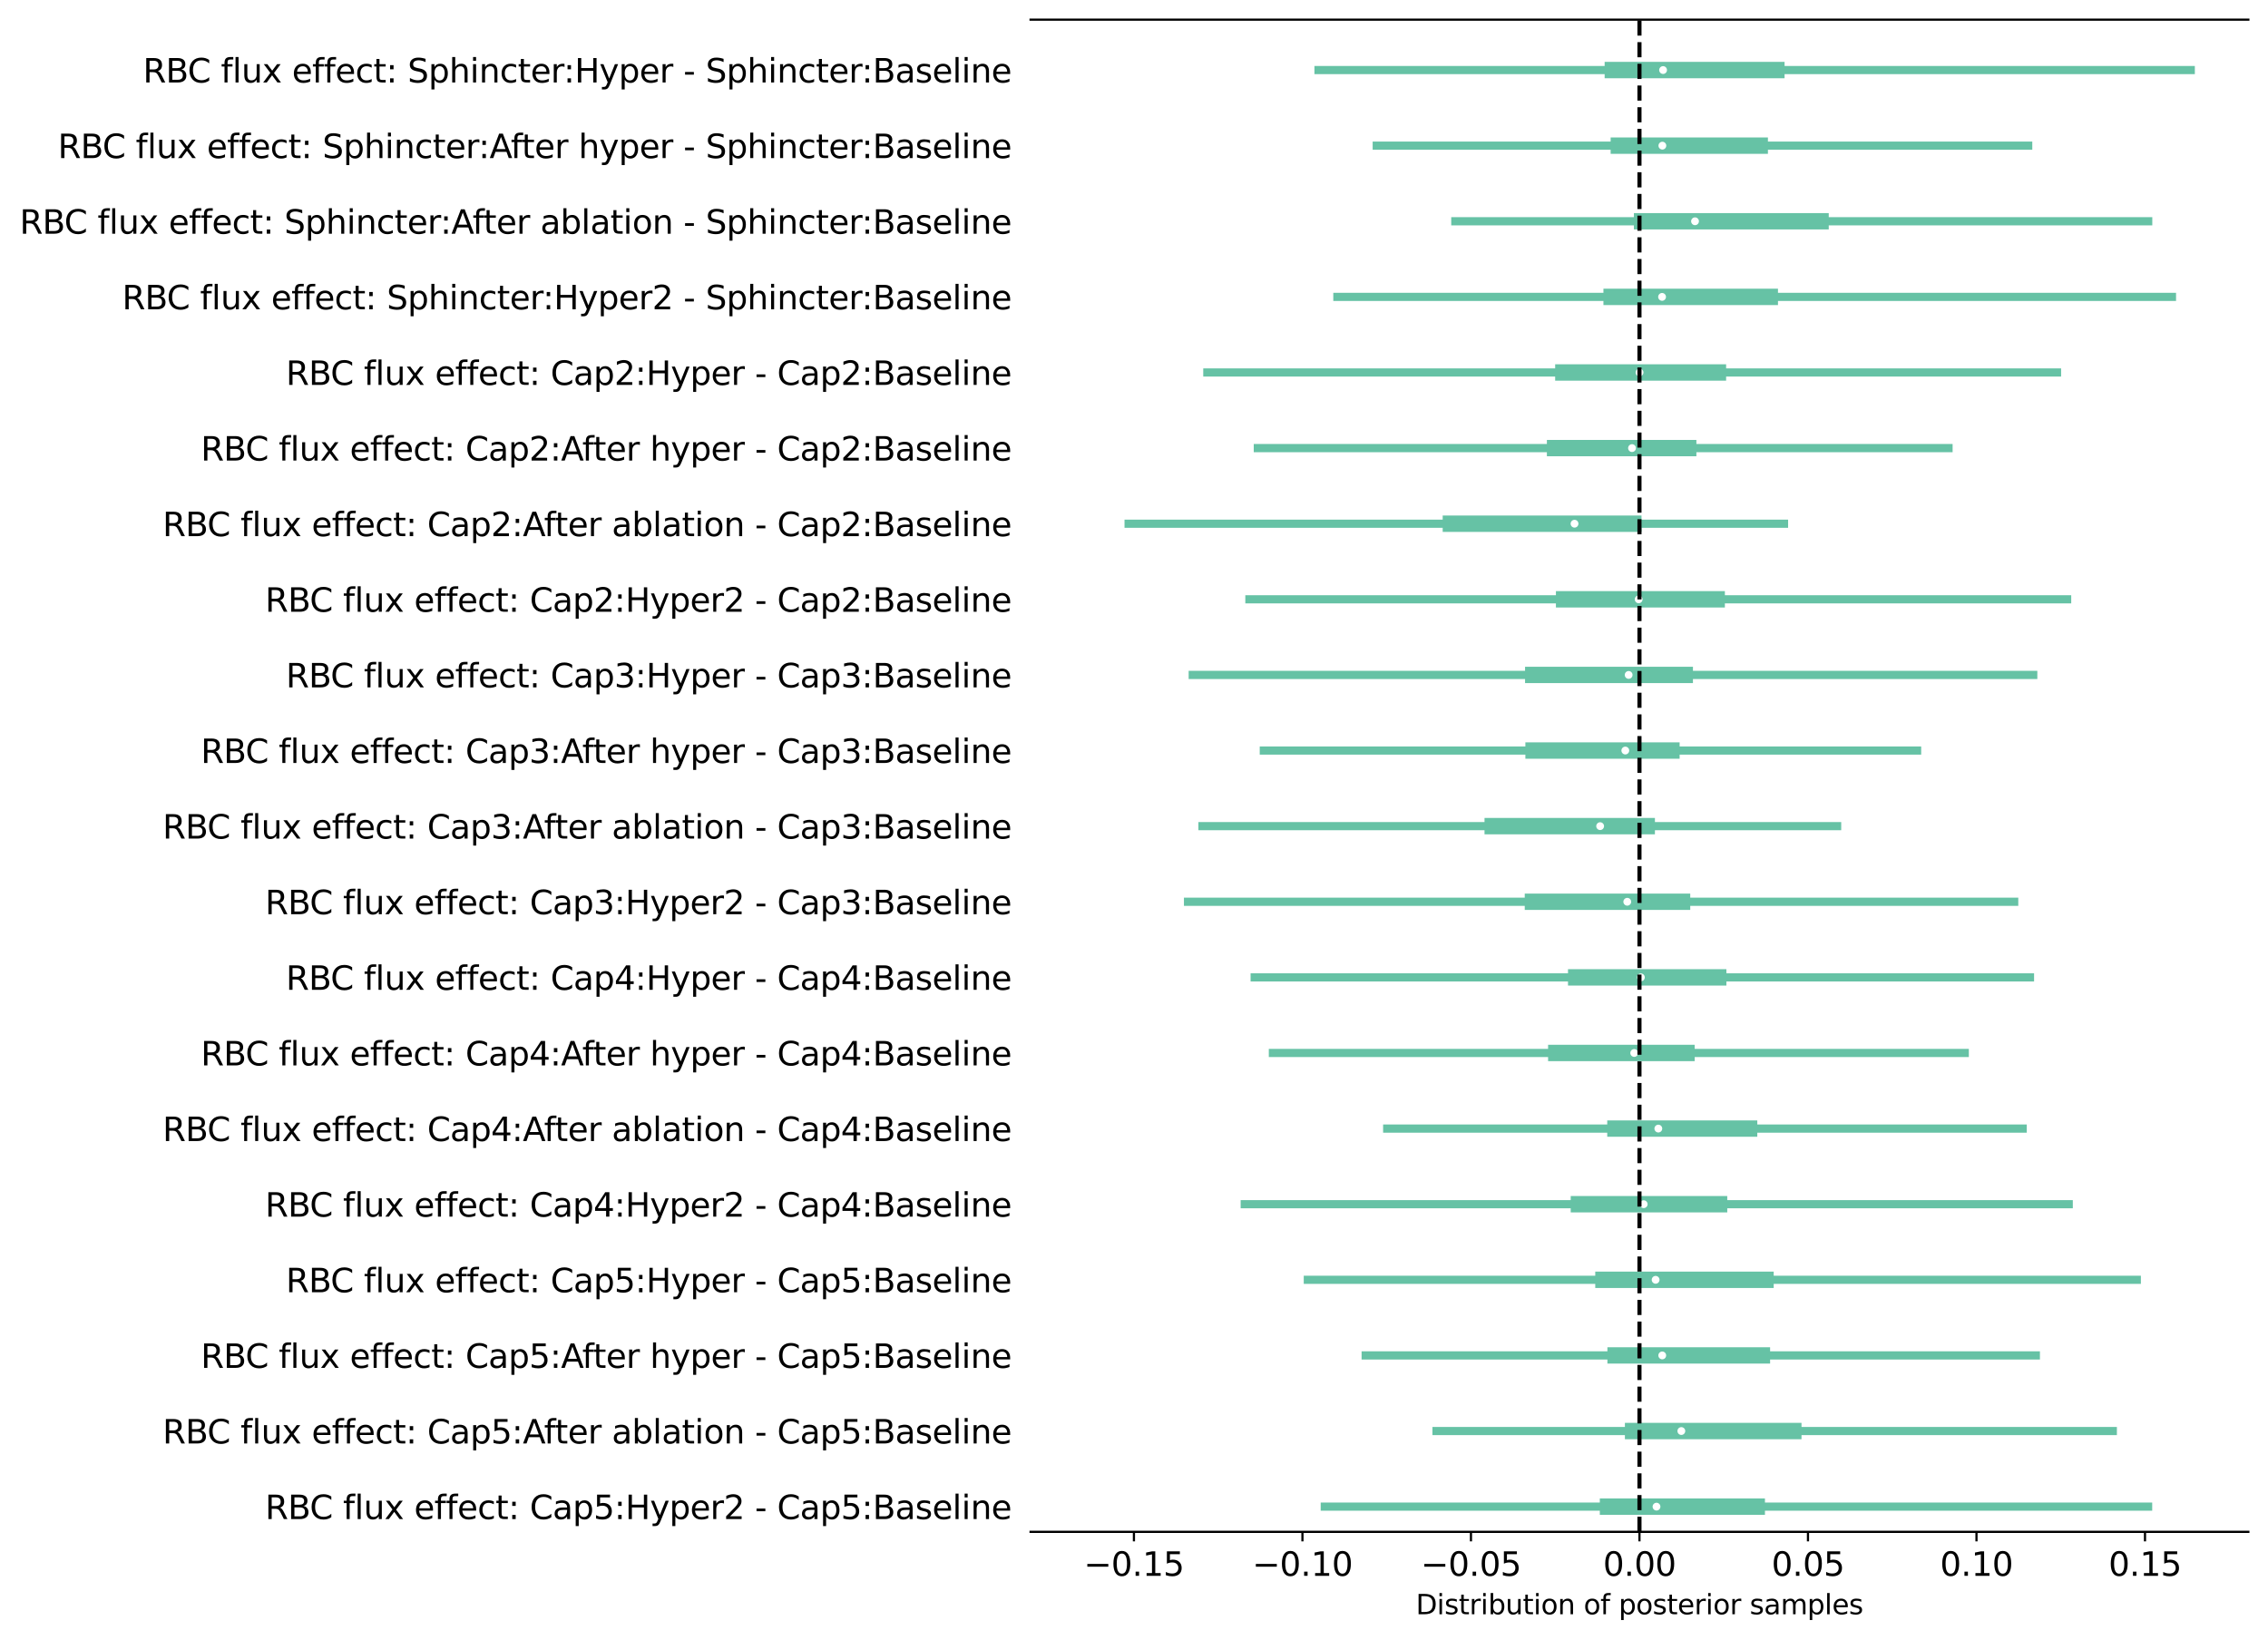 <?xml version="1.0" encoding="utf-8" standalone="no"?>
<!DOCTYPE svg PUBLIC "-//W3C//DTD SVG 1.1//EN"
  "http://www.w3.org/Graphics/SVG/1.1/DTD/svg11.dtd">
<svg xmlns:xlink="http://www.w3.org/1999/xlink" width="831.376pt" height="601.092pt" viewBox="0 0 831.376 601.092" xmlns="http://www.w3.org/2000/svg" version="1.1">
 <defs>
  <style type="text/css">*{stroke-linejoin: round; stroke-linecap: butt}</style>
 </defs>
 <g id="figure_1">
  <g id="patch_1">
   <path d="M 0 601.092 
L 831.376 601.092 
L 831.376 0 
L 0 0 
z
" style="fill: #ffffff"/>
  </g>
  <g id="axes_1">
   <g id="patch_2">
    <path d="M 377.776 561.6 
L 824.176 561.6 
L 824.176 7.2 
L 377.776 7.2 
z
" style="fill: #ffffff"/>
   </g>
   <g id="matplotlib.axis_1">
    <g id="xtick_1">
     <g id="line2d_1">
      <defs>
       <path id="mc316dff01d" d="M 0 0 
L 0 3.5 
" style="stroke: #000000; stroke-width: 0.8"/>
      </defs>
      <g>
       <use xlink:href="#mc316dff01d" x="415.664" y="561.6" style="stroke: #000000; stroke-width: 0.8"/>
      </g>
     </g>
     <g id="text_1">
      <!-- −0.15 -->
      <g transform="translate(397.277 577.718) scale(0.12 -0.12)">
       <defs>
        <path id="DejaVuSans-2212" d="M 678 2272 
L 4684 2272 
L 4684 1741 
L 678 1741 
L 678 2272 
z
" transform="scale(0.016)"/>
        <path id="DejaVuSans-30" d="M 2034 4250 
Q 1547 4250 1301 3770 
Q 1056 3291 1056 2328 
Q 1056 1369 1301 889 
Q 1547 409 2034 409 
Q 2525 409 2770 889 
Q 3016 1369 3016 2328 
Q 3016 3291 2770 3770 
Q 2525 4250 2034 4250 
z
M 2034 4750 
Q 2819 4750 3233 4129 
Q 3647 3509 3647 2328 
Q 3647 1150 3233 529 
Q 2819 -91 2034 -91 
Q 1250 -91 836 529 
Q 422 1150 422 2328 
Q 422 3509 836 4129 
Q 1250 4750 2034 4750 
z
" transform="scale(0.016)"/>
        <path id="DejaVuSans-2e" d="M 684 794 
L 1344 794 
L 1344 0 
L 684 0 
L 684 794 
z
" transform="scale(0.016)"/>
        <path id="DejaVuSans-31" d="M 794 531 
L 1825 531 
L 1825 4091 
L 703 3866 
L 703 4441 
L 1819 4666 
L 2450 4666 
L 2450 531 
L 3481 531 
L 3481 0 
L 794 0 
L 794 531 
z
" transform="scale(0.016)"/>
        <path id="DejaVuSans-35" d="M 691 4666 
L 3169 4666 
L 3169 4134 
L 1269 4134 
L 1269 2991 
Q 1406 3038 1543 3061 
Q 1681 3084 1819 3084 
Q 2600 3084 3056 2656 
Q 3513 2228 3513 1497 
Q 3513 744 3044 326 
Q 2575 -91 1722 -91 
Q 1428 -91 1123 -41 
Q 819 9 494 109 
L 494 744 
Q 775 591 1075 516 
Q 1375 441 1709 441 
Q 2250 441 2565 725 
Q 2881 1009 2881 1497 
Q 2881 1984 2565 2268 
Q 2250 2553 1709 2553 
Q 1456 2553 1204 2497 
Q 953 2441 691 2322 
L 691 4666 
z
" transform="scale(0.016)"/>
       </defs>
       <use xlink:href="#DejaVuSans-2212"/>
       <use xlink:href="#DejaVuSans-30" x="83.789"/>
       <use xlink:href="#DejaVuSans-2e" x="147.412"/>
       <use xlink:href="#DejaVuSans-31" x="179.199"/>
       <use xlink:href="#DejaVuSans-35" x="242.822"/>
      </g>
     </g>
    </g>
    <g id="xtick_2">
     <g id="line2d_2">
      <g>
       <use xlink:href="#mc316dff01d" x="477.435" y="561.6" style="stroke: #000000; stroke-width: 0.8"/>
      </g>
     </g>
     <g id="text_2">
      <!-- −0.10 -->
      <g transform="translate(459.048 577.718) scale(0.12 -0.12)">
       <use xlink:href="#DejaVuSans-2212"/>
       <use xlink:href="#DejaVuSans-30" x="83.789"/>
       <use xlink:href="#DejaVuSans-2e" x="147.412"/>
       <use xlink:href="#DejaVuSans-31" x="179.199"/>
       <use xlink:href="#DejaVuSans-30" x="242.822"/>
      </g>
     </g>
    </g>
    <g id="xtick_3">
     <g id="line2d_3">
      <g>
       <use xlink:href="#mc316dff01d" x="539.205" y="561.6" style="stroke: #000000; stroke-width: 0.8"/>
      </g>
     </g>
     <g id="text_3">
      <!-- −0.05 -->
      <g transform="translate(520.818 577.718) scale(0.12 -0.12)">
       <use xlink:href="#DejaVuSans-2212"/>
       <use xlink:href="#DejaVuSans-30" x="83.789"/>
       <use xlink:href="#DejaVuSans-2e" x="147.412"/>
       <use xlink:href="#DejaVuSans-30" x="179.199"/>
       <use xlink:href="#DejaVuSans-35" x="242.822"/>
      </g>
     </g>
    </g>
    <g id="xtick_4">
     <g id="line2d_4">
      <g>
       <use xlink:href="#mc316dff01d" x="600.976" y="561.6" style="stroke: #000000; stroke-width: 0.8"/>
      </g>
     </g>
     <g id="text_4">
      <!-- 0.00 -->
      <g transform="translate(587.616 577.718) scale(0.12 -0.12)">
       <use xlink:href="#DejaVuSans-30"/>
       <use xlink:href="#DejaVuSans-2e" x="63.623"/>
       <use xlink:href="#DejaVuSans-30" x="95.41"/>
       <use xlink:href="#DejaVuSans-30" x="159.033"/>
      </g>
     </g>
    </g>
    <g id="xtick_5">
     <g id="line2d_5">
      <g>
       <use xlink:href="#mc316dff01d" x="662.746" y="561.6" style="stroke: #000000; stroke-width: 0.8"/>
      </g>
     </g>
     <g id="text_5">
      <!-- 0.05 -->
      <g transform="translate(649.387 577.718) scale(0.12 -0.12)">
       <use xlink:href="#DejaVuSans-30"/>
       <use xlink:href="#DejaVuSans-2e" x="63.623"/>
       <use xlink:href="#DejaVuSans-30" x="95.41"/>
       <use xlink:href="#DejaVuSans-35" x="159.033"/>
      </g>
     </g>
    </g>
    <g id="xtick_6">
     <g id="line2d_6">
      <g>
       <use xlink:href="#mc316dff01d" x="724.516" y="561.6" style="stroke: #000000; stroke-width: 0.8"/>
      </g>
     </g>
     <g id="text_6">
      <!-- 0.10 -->
      <g transform="translate(711.157 577.718) scale(0.12 -0.12)">
       <use xlink:href="#DejaVuSans-30"/>
       <use xlink:href="#DejaVuSans-2e" x="63.623"/>
       <use xlink:href="#DejaVuSans-31" x="95.41"/>
       <use xlink:href="#DejaVuSans-30" x="159.033"/>
      </g>
     </g>
    </g>
    <g id="xtick_7">
     <g id="line2d_7">
      <g>
       <use xlink:href="#mc316dff01d" x="786.287" y="561.6" style="stroke: #000000; stroke-width: 0.8"/>
      </g>
     </g>
     <g id="text_7">
      <!-- 0.15 -->
      <g transform="translate(772.927 577.718) scale(0.12 -0.12)">
       <use xlink:href="#DejaVuSans-30"/>
       <use xlink:href="#DejaVuSans-2e" x="63.623"/>
       <use xlink:href="#DejaVuSans-31" x="95.41"/>
       <use xlink:href="#DejaVuSans-35" x="159.033"/>
      </g>
     </g>
    </g>
    <g id="text_8">
     <!-- Distribution of posterior samples -->
     <g transform="translate(519.002 591.812) scale(0.1 -0.1)">
      <defs>
       <path id="DejaVuSans-44" d="M 1259 4147 
L 1259 519 
L 2022 519 
Q 2988 519 3436 956 
Q 3884 1394 3884 2338 
Q 3884 3275 3436 3711 
Q 2988 4147 2022 4147 
L 1259 4147 
z
M 628 4666 
L 1925 4666 
Q 3281 4666 3915 4102 
Q 4550 3538 4550 2338 
Q 4550 1131 3912 565 
Q 3275 0 1925 0 
L 628 0 
L 628 4666 
z
" transform="scale(0.016)"/>
       <path id="DejaVuSans-69" d="M 603 3500 
L 1178 3500 
L 1178 0 
L 603 0 
L 603 3500 
z
M 603 4863 
L 1178 4863 
L 1178 4134 
L 603 4134 
L 603 4863 
z
" transform="scale(0.016)"/>
       <path id="DejaVuSans-73" d="M 2834 3397 
L 2834 2853 
Q 2591 2978 2328 3040 
Q 2066 3103 1784 3103 
Q 1356 3103 1142 2972 
Q 928 2841 928 2578 
Q 928 2378 1081 2264 
Q 1234 2150 1697 2047 
L 1894 2003 
Q 2506 1872 2764 1633 
Q 3022 1394 3022 966 
Q 3022 478 2636 193 
Q 2250 -91 1575 -91 
Q 1294 -91 989 -36 
Q 684 19 347 128 
L 347 722 
Q 666 556 975 473 
Q 1284 391 1588 391 
Q 1994 391 2212 530 
Q 2431 669 2431 922 
Q 2431 1156 2273 1281 
Q 2116 1406 1581 1522 
L 1381 1569 
Q 847 1681 609 1914 
Q 372 2147 372 2553 
Q 372 3047 722 3315 
Q 1072 3584 1716 3584 
Q 2034 3584 2315 3537 
Q 2597 3491 2834 3397 
z
" transform="scale(0.016)"/>
       <path id="DejaVuSans-74" d="M 1172 4494 
L 1172 3500 
L 2356 3500 
L 2356 3053 
L 1172 3053 
L 1172 1153 
Q 1172 725 1289 603 
Q 1406 481 1766 481 
L 2356 481 
L 2356 0 
L 1766 0 
Q 1100 0 847 248 
Q 594 497 594 1153 
L 594 3053 
L 172 3053 
L 172 3500 
L 594 3500 
L 594 4494 
L 1172 4494 
z
" transform="scale(0.016)"/>
       <path id="DejaVuSans-72" d="M 2631 2963 
Q 2534 3019 2420 3045 
Q 2306 3072 2169 3072 
Q 1681 3072 1420 2755 
Q 1159 2438 1159 1844 
L 1159 0 
L 581 0 
L 581 3500 
L 1159 3500 
L 1159 2956 
Q 1341 3275 1631 3429 
Q 1922 3584 2338 3584 
Q 2397 3584 2469 3576 
Q 2541 3569 2628 3553 
L 2631 2963 
z
" transform="scale(0.016)"/>
       <path id="DejaVuSans-62" d="M 3116 1747 
Q 3116 2381 2855 2742 
Q 2594 3103 2138 3103 
Q 1681 3103 1420 2742 
Q 1159 2381 1159 1747 
Q 1159 1113 1420 752 
Q 1681 391 2138 391 
Q 2594 391 2855 752 
Q 3116 1113 3116 1747 
z
M 1159 2969 
Q 1341 3281 1617 3432 
Q 1894 3584 2278 3584 
Q 2916 3584 3314 3078 
Q 3713 2572 3713 1747 
Q 3713 922 3314 415 
Q 2916 -91 2278 -91 
Q 1894 -91 1617 61 
Q 1341 213 1159 525 
L 1159 0 
L 581 0 
L 581 4863 
L 1159 4863 
L 1159 2969 
z
" transform="scale(0.016)"/>
       <path id="DejaVuSans-75" d="M 544 1381 
L 544 3500 
L 1119 3500 
L 1119 1403 
Q 1119 906 1312 657 
Q 1506 409 1894 409 
Q 2359 409 2629 706 
Q 2900 1003 2900 1516 
L 2900 3500 
L 3475 3500 
L 3475 0 
L 2900 0 
L 2900 538 
Q 2691 219 2414 64 
Q 2138 -91 1772 -91 
Q 1169 -91 856 284 
Q 544 659 544 1381 
z
M 1991 3584 
L 1991 3584 
z
" transform="scale(0.016)"/>
       <path id="DejaVuSans-6f" d="M 1959 3097 
Q 1497 3097 1228 2736 
Q 959 2375 959 1747 
Q 959 1119 1226 758 
Q 1494 397 1959 397 
Q 2419 397 2687 759 
Q 2956 1122 2956 1747 
Q 2956 2369 2687 2733 
Q 2419 3097 1959 3097 
z
M 1959 3584 
Q 2709 3584 3137 3096 
Q 3566 2609 3566 1747 
Q 3566 888 3137 398 
Q 2709 -91 1959 -91 
Q 1206 -91 779 398 
Q 353 888 353 1747 
Q 353 2609 779 3096 
Q 1206 3584 1959 3584 
z
" transform="scale(0.016)"/>
       <path id="DejaVuSans-6e" d="M 3513 2113 
L 3513 0 
L 2938 0 
L 2938 2094 
Q 2938 2591 2744 2837 
Q 2550 3084 2163 3084 
Q 1697 3084 1428 2787 
Q 1159 2491 1159 1978 
L 1159 0 
L 581 0 
L 581 3500 
L 1159 3500 
L 1159 2956 
Q 1366 3272 1645 3428 
Q 1925 3584 2291 3584 
Q 2894 3584 3203 3211 
Q 3513 2838 3513 2113 
z
" transform="scale(0.016)"/>
       <path id="DejaVuSans-20" transform="scale(0.016)"/>
       <path id="DejaVuSans-66" d="M 2375 4863 
L 2375 4384 
L 1825 4384 
Q 1516 4384 1395 4259 
Q 1275 4134 1275 3809 
L 1275 3500 
L 2222 3500 
L 2222 3053 
L 1275 3053 
L 1275 0 
L 697 0 
L 697 3053 
L 147 3053 
L 147 3500 
L 697 3500 
L 697 3744 
Q 697 4328 969 4595 
Q 1241 4863 1831 4863 
L 2375 4863 
z
" transform="scale(0.016)"/>
       <path id="DejaVuSans-70" d="M 1159 525 
L 1159 -1331 
L 581 -1331 
L 581 3500 
L 1159 3500 
L 1159 2969 
Q 1341 3281 1617 3432 
Q 1894 3584 2278 3584 
Q 2916 3584 3314 3078 
Q 3713 2572 3713 1747 
Q 3713 922 3314 415 
Q 2916 -91 2278 -91 
Q 1894 -91 1617 61 
Q 1341 213 1159 525 
z
M 3116 1747 
Q 3116 2381 2855 2742 
Q 2594 3103 2138 3103 
Q 1681 3103 1420 2742 
Q 1159 2381 1159 1747 
Q 1159 1113 1420 752 
Q 1681 391 2138 391 
Q 2594 391 2855 752 
Q 3116 1113 3116 1747 
z
" transform="scale(0.016)"/>
       <path id="DejaVuSans-65" d="M 3597 1894 
L 3597 1613 
L 953 1613 
Q 991 1019 1311 708 
Q 1631 397 2203 397 
Q 2534 397 2845 478 
Q 3156 559 3463 722 
L 3463 178 
Q 3153 47 2828 -22 
Q 2503 -91 2169 -91 
Q 1331 -91 842 396 
Q 353 884 353 1716 
Q 353 2575 817 3079 
Q 1281 3584 2069 3584 
Q 2775 3584 3186 3129 
Q 3597 2675 3597 1894 
z
M 3022 2063 
Q 3016 2534 2758 2815 
Q 2500 3097 2075 3097 
Q 1594 3097 1305 2825 
Q 1016 2553 972 2059 
L 3022 2063 
z
" transform="scale(0.016)"/>
       <path id="DejaVuSans-61" d="M 2194 1759 
Q 1497 1759 1228 1600 
Q 959 1441 959 1056 
Q 959 750 1161 570 
Q 1363 391 1709 391 
Q 2188 391 2477 730 
Q 2766 1069 2766 1631 
L 2766 1759 
L 2194 1759 
z
M 3341 1997 
L 3341 0 
L 2766 0 
L 2766 531 
Q 2569 213 2275 61 
Q 1981 -91 1556 -91 
Q 1019 -91 701 211 
Q 384 513 384 1019 
Q 384 1609 779 1909 
Q 1175 2209 1959 2209 
L 2766 2209 
L 2766 2266 
Q 2766 2663 2505 2880 
Q 2244 3097 1772 3097 
Q 1472 3097 1187 3025 
Q 903 2953 641 2809 
L 641 3341 
Q 956 3463 1253 3523 
Q 1550 3584 1831 3584 
Q 2591 3584 2966 3190 
Q 3341 2797 3341 1997 
z
" transform="scale(0.016)"/>
       <path id="DejaVuSans-6d" d="M 3328 2828 
Q 3544 3216 3844 3400 
Q 4144 3584 4550 3584 
Q 5097 3584 5394 3201 
Q 5691 2819 5691 2113 
L 5691 0 
L 5113 0 
L 5113 2094 
Q 5113 2597 4934 2840 
Q 4756 3084 4391 3084 
Q 3944 3084 3684 2787 
Q 3425 2491 3425 1978 
L 3425 0 
L 2847 0 
L 2847 2094 
Q 2847 2600 2669 2842 
Q 2491 3084 2119 3084 
Q 1678 3084 1418 2786 
Q 1159 2488 1159 1978 
L 1159 0 
L 581 0 
L 581 3500 
L 1159 3500 
L 1159 2956 
Q 1356 3278 1631 3431 
Q 1906 3584 2284 3584 
Q 2666 3584 2933 3390 
Q 3200 3197 3328 2828 
z
" transform="scale(0.016)"/>
       <path id="DejaVuSans-6c" d="M 603 4863 
L 1178 4863 
L 1178 0 
L 603 0 
L 603 4863 
z
" transform="scale(0.016)"/>
      </defs>
      <use xlink:href="#DejaVuSans-44"/>
      <use xlink:href="#DejaVuSans-69" x="77.002"/>
      <use xlink:href="#DejaVuSans-73" x="104.785"/>
      <use xlink:href="#DejaVuSans-74" x="156.885"/>
      <use xlink:href="#DejaVuSans-72" x="196.094"/>
      <use xlink:href="#DejaVuSans-69" x="237.207"/>
      <use xlink:href="#DejaVuSans-62" x="264.99"/>
      <use xlink:href="#DejaVuSans-75" x="328.467"/>
      <use xlink:href="#DejaVuSans-74" x="391.846"/>
      <use xlink:href="#DejaVuSans-69" x="431.055"/>
      <use xlink:href="#DejaVuSans-6f" x="458.838"/>
      <use xlink:href="#DejaVuSans-6e" x="520.02"/>
      <use xlink:href="#DejaVuSans-20" x="583.398"/>
      <use xlink:href="#DejaVuSans-6f" x="615.186"/>
      <use xlink:href="#DejaVuSans-66" x="676.367"/>
      <use xlink:href="#DejaVuSans-20" x="711.572"/>
      <use xlink:href="#DejaVuSans-70" x="743.359"/>
      <use xlink:href="#DejaVuSans-6f" x="806.836"/>
      <use xlink:href="#DejaVuSans-73" x="868.018"/>
      <use xlink:href="#DejaVuSans-74" x="920.117"/>
      <use xlink:href="#DejaVuSans-65" x="959.326"/>
      <use xlink:href="#DejaVuSans-72" x="1020.85"/>
      <use xlink:href="#DejaVuSans-69" x="1061.963"/>
      <use xlink:href="#DejaVuSans-6f" x="1089.746"/>
      <use xlink:href="#DejaVuSans-72" x="1150.928"/>
      <use xlink:href="#DejaVuSans-20" x="1192.041"/>
      <use xlink:href="#DejaVuSans-73" x="1223.828"/>
      <use xlink:href="#DejaVuSans-61" x="1275.928"/>
      <use xlink:href="#DejaVuSans-6d" x="1337.207"/>
      <use xlink:href="#DejaVuSans-70" x="1434.619"/>
      <use xlink:href="#DejaVuSans-6c" x="1498.096"/>
      <use xlink:href="#DejaVuSans-65" x="1525.879"/>
      <use xlink:href="#DejaVuSans-73" x="1587.402"/>
     </g>
    </g>
   </g>
   <g id="matplotlib.axis_2">
    <g id="ytick_1">
     <g id="text_9">
      <!-- RBC flux effect: Cap5:Hyper2 - Cap5:Baseline -->
      <g transform="translate(97.177 556.919) scale(0.12 -0.12)">
       <defs>
        <path id="DejaVuSans-52" d="M 2841 2188 
Q 3044 2119 3236 1894 
Q 3428 1669 3622 1275 
L 4263 0 
L 3584 0 
L 2988 1197 
Q 2756 1666 2539 1819 
Q 2322 1972 1947 1972 
L 1259 1972 
L 1259 0 
L 628 0 
L 628 4666 
L 2053 4666 
Q 2853 4666 3247 4331 
Q 3641 3997 3641 3322 
Q 3641 2881 3436 2590 
Q 3231 2300 2841 2188 
z
M 1259 4147 
L 1259 2491 
L 2053 2491 
Q 2509 2491 2742 2702 
Q 2975 2913 2975 3322 
Q 2975 3731 2742 3939 
Q 2509 4147 2053 4147 
L 1259 4147 
z
" transform="scale(0.016)"/>
        <path id="DejaVuSans-42" d="M 1259 2228 
L 1259 519 
L 2272 519 
Q 2781 519 3026 730 
Q 3272 941 3272 1375 
Q 3272 1813 3026 2020 
Q 2781 2228 2272 2228 
L 1259 2228 
z
M 1259 4147 
L 1259 2741 
L 2194 2741 
Q 2656 2741 2882 2914 
Q 3109 3088 3109 3444 
Q 3109 3797 2882 3972 
Q 2656 4147 2194 4147 
L 1259 4147 
z
M 628 4666 
L 2241 4666 
Q 2963 4666 3353 4366 
Q 3744 4066 3744 3513 
Q 3744 3084 3544 2831 
Q 3344 2578 2956 2516 
Q 3422 2416 3680 2098 
Q 3938 1781 3938 1306 
Q 3938 681 3513 340 
Q 3088 0 2303 0 
L 628 0 
L 628 4666 
z
" transform="scale(0.016)"/>
        <path id="DejaVuSans-43" d="M 4122 4306 
L 4122 3641 
Q 3803 3938 3442 4084 
Q 3081 4231 2675 4231 
Q 1875 4231 1450 3742 
Q 1025 3253 1025 2328 
Q 1025 1406 1450 917 
Q 1875 428 2675 428 
Q 3081 428 3442 575 
Q 3803 722 4122 1019 
L 4122 359 
Q 3791 134 3420 21 
Q 3050 -91 2638 -91 
Q 1578 -91 968 557 
Q 359 1206 359 2328 
Q 359 3453 968 4101 
Q 1578 4750 2638 4750 
Q 3056 4750 3426 4639 
Q 3797 4528 4122 4306 
z
" transform="scale(0.016)"/>
        <path id="DejaVuSans-78" d="M 3513 3500 
L 2247 1797 
L 3578 0 
L 2900 0 
L 1881 1375 
L 863 0 
L 184 0 
L 1544 1831 
L 300 3500 
L 978 3500 
L 1906 2253 
L 2834 3500 
L 3513 3500 
z
" transform="scale(0.016)"/>
        <path id="DejaVuSans-63" d="M 3122 3366 
L 3122 2828 
Q 2878 2963 2633 3030 
Q 2388 3097 2138 3097 
Q 1578 3097 1268 2742 
Q 959 2388 959 1747 
Q 959 1106 1268 751 
Q 1578 397 2138 397 
Q 2388 397 2633 464 
Q 2878 531 3122 666 
L 3122 134 
Q 2881 22 2623 -34 
Q 2366 -91 2075 -91 
Q 1284 -91 818 406 
Q 353 903 353 1747 
Q 353 2603 823 3093 
Q 1294 3584 2113 3584 
Q 2378 3584 2631 3529 
Q 2884 3475 3122 3366 
z
" transform="scale(0.016)"/>
        <path id="DejaVuSans-3a" d="M 750 794 
L 1409 794 
L 1409 0 
L 750 0 
L 750 794 
z
M 750 3309 
L 1409 3309 
L 1409 2516 
L 750 2516 
L 750 3309 
z
" transform="scale(0.016)"/>
        <path id="DejaVuSans-48" d="M 628 4666 
L 1259 4666 
L 1259 2753 
L 3553 2753 
L 3553 4666 
L 4184 4666 
L 4184 0 
L 3553 0 
L 3553 2222 
L 1259 2222 
L 1259 0 
L 628 0 
L 628 4666 
z
" transform="scale(0.016)"/>
        <path id="DejaVuSans-79" d="M 2059 -325 
Q 1816 -950 1584 -1140 
Q 1353 -1331 966 -1331 
L 506 -1331 
L 506 -850 
L 844 -850 
Q 1081 -850 1212 -737 
Q 1344 -625 1503 -206 
L 1606 56 
L 191 3500 
L 800 3500 
L 1894 763 
L 2988 3500 
L 3597 3500 
L 2059 -325 
z
" transform="scale(0.016)"/>
        <path id="DejaVuSans-32" d="M 1228 531 
L 3431 531 
L 3431 0 
L 469 0 
L 469 531 
Q 828 903 1448 1529 
Q 2069 2156 2228 2338 
Q 2531 2678 2651 2914 
Q 2772 3150 2772 3378 
Q 2772 3750 2511 3984 
Q 2250 4219 1831 4219 
Q 1534 4219 1204 4116 
Q 875 4013 500 3803 
L 500 4441 
Q 881 4594 1212 4672 
Q 1544 4750 1819 4750 
Q 2544 4750 2975 4387 
Q 3406 4025 3406 3419 
Q 3406 3131 3298 2873 
Q 3191 2616 2906 2266 
Q 2828 2175 2409 1742 
Q 1991 1309 1228 531 
z
" transform="scale(0.016)"/>
        <path id="DejaVuSans-2d" d="M 313 2009 
L 1997 2009 
L 1997 1497 
L 313 1497 
L 313 2009 
z
" transform="scale(0.016)"/>
       </defs>
       <use xlink:href="#DejaVuSans-52"/>
       <use xlink:href="#DejaVuSans-42" x="69.482"/>
       <use xlink:href="#DejaVuSans-43" x="136.336"/>
       <use xlink:href="#DejaVuSans-20" x="206.16"/>
       <use xlink:href="#DejaVuSans-66" x="237.947"/>
       <use xlink:href="#DejaVuSans-6c" x="273.152"/>
       <use xlink:href="#DejaVuSans-75" x="300.936"/>
       <use xlink:href="#DejaVuSans-78" x="364.314"/>
       <use xlink:href="#DejaVuSans-20" x="423.494"/>
       <use xlink:href="#DejaVuSans-65" x="455.281"/>
       <use xlink:href="#DejaVuSans-66" x="516.805"/>
       <use xlink:href="#DejaVuSans-66" x="552.01"/>
       <use xlink:href="#DejaVuSans-65" x="587.215"/>
       <use xlink:href="#DejaVuSans-63" x="648.738"/>
       <use xlink:href="#DejaVuSans-74" x="703.719"/>
       <use xlink:href="#DejaVuSans-3a" x="742.928"/>
       <use xlink:href="#DejaVuSans-20" x="776.619"/>
       <use xlink:href="#DejaVuSans-43" x="808.406"/>
       <use xlink:href="#DejaVuSans-61" x="878.23"/>
       <use xlink:href="#DejaVuSans-70" x="939.51"/>
       <use xlink:href="#DejaVuSans-35" x="1002.986"/>
       <use xlink:href="#DejaVuSans-3a" x="1066.609"/>
       <use xlink:href="#DejaVuSans-48" x="1100.301"/>
       <use xlink:href="#DejaVuSans-79" x="1175.496"/>
       <use xlink:href="#DejaVuSans-70" x="1234.676"/>
       <use xlink:href="#DejaVuSans-65" x="1298.152"/>
       <use xlink:href="#DejaVuSans-72" x="1359.676"/>
       <use xlink:href="#DejaVuSans-32" x="1400.789"/>
       <use xlink:href="#DejaVuSans-20" x="1464.412"/>
       <use xlink:href="#DejaVuSans-2d" x="1496.199"/>
       <use xlink:href="#DejaVuSans-20" x="1532.283"/>
       <use xlink:href="#DejaVuSans-43" x="1564.07"/>
       <use xlink:href="#DejaVuSans-61" x="1633.895"/>
       <use xlink:href="#DejaVuSans-70" x="1695.174"/>
       <use xlink:href="#DejaVuSans-35" x="1758.65"/>
       <use xlink:href="#DejaVuSans-3a" x="1822.273"/>
       <use xlink:href="#DejaVuSans-42" x="1855.965"/>
       <use xlink:href="#DejaVuSans-61" x="1924.568"/>
       <use xlink:href="#DejaVuSans-73" x="1985.848"/>
       <use xlink:href="#DejaVuSans-65" x="2037.947"/>
       <use xlink:href="#DejaVuSans-6c" x="2099.471"/>
       <use xlink:href="#DejaVuSans-69" x="2127.254"/>
       <use xlink:href="#DejaVuSans-6e" x="2155.037"/>
       <use xlink:href="#DejaVuSans-65" x="2218.416"/>
      </g>
     </g>
    </g>
    <g id="ytick_2">
     <g id="text_10">
      <!-- RBC flux effect: Cap5:After ablation - Cap5:Baseline -->
      <g transform="translate(59.606 529.199) scale(0.12 -0.12)">
       <defs>
        <path id="DejaVuSans-41" d="M 2188 4044 
L 1331 1722 
L 3047 1722 
L 2188 4044 
z
M 1831 4666 
L 2547 4666 
L 4325 0 
L 3669 0 
L 3244 1197 
L 1141 1197 
L 716 0 
L 50 0 
L 1831 4666 
z
" transform="scale(0.016)"/>
       </defs>
       <use xlink:href="#DejaVuSans-52"/>
       <use xlink:href="#DejaVuSans-42" x="69.482"/>
       <use xlink:href="#DejaVuSans-43" x="136.336"/>
       <use xlink:href="#DejaVuSans-20" x="206.16"/>
       <use xlink:href="#DejaVuSans-66" x="237.947"/>
       <use xlink:href="#DejaVuSans-6c" x="273.152"/>
       <use xlink:href="#DejaVuSans-75" x="300.936"/>
       <use xlink:href="#DejaVuSans-78" x="364.314"/>
       <use xlink:href="#DejaVuSans-20" x="423.494"/>
       <use xlink:href="#DejaVuSans-65" x="455.281"/>
       <use xlink:href="#DejaVuSans-66" x="516.805"/>
       <use xlink:href="#DejaVuSans-66" x="552.01"/>
       <use xlink:href="#DejaVuSans-65" x="587.215"/>
       <use xlink:href="#DejaVuSans-63" x="648.738"/>
       <use xlink:href="#DejaVuSans-74" x="703.719"/>
       <use xlink:href="#DejaVuSans-3a" x="742.928"/>
       <use xlink:href="#DejaVuSans-20" x="776.619"/>
       <use xlink:href="#DejaVuSans-43" x="808.406"/>
       <use xlink:href="#DejaVuSans-61" x="878.23"/>
       <use xlink:href="#DejaVuSans-70" x="939.51"/>
       <use xlink:href="#DejaVuSans-35" x="1002.986"/>
       <use xlink:href="#DejaVuSans-3a" x="1066.609"/>
       <use xlink:href="#DejaVuSans-41" x="1100.301"/>
       <use xlink:href="#DejaVuSans-66" x="1165.084"/>
       <use xlink:href="#DejaVuSans-74" x="1198.539"/>
       <use xlink:href="#DejaVuSans-65" x="1237.748"/>
       <use xlink:href="#DejaVuSans-72" x="1299.271"/>
       <use xlink:href="#DejaVuSans-20" x="1340.385"/>
       <use xlink:href="#DejaVuSans-61" x="1372.172"/>
       <use xlink:href="#DejaVuSans-62" x="1433.451"/>
       <use xlink:href="#DejaVuSans-6c" x="1496.928"/>
       <use xlink:href="#DejaVuSans-61" x="1524.711"/>
       <use xlink:href="#DejaVuSans-74" x="1585.99"/>
       <use xlink:href="#DejaVuSans-69" x="1625.199"/>
       <use xlink:href="#DejaVuSans-6f" x="1652.982"/>
       <use xlink:href="#DejaVuSans-6e" x="1714.164"/>
       <use xlink:href="#DejaVuSans-20" x="1777.543"/>
       <use xlink:href="#DejaVuSans-2d" x="1809.33"/>
       <use xlink:href="#DejaVuSans-20" x="1845.414"/>
       <use xlink:href="#DejaVuSans-43" x="1877.201"/>
       <use xlink:href="#DejaVuSans-61" x="1947.025"/>
       <use xlink:href="#DejaVuSans-70" x="2008.305"/>
       <use xlink:href="#DejaVuSans-35" x="2071.781"/>
       <use xlink:href="#DejaVuSans-3a" x="2135.404"/>
       <use xlink:href="#DejaVuSans-42" x="2169.096"/>
       <use xlink:href="#DejaVuSans-61" x="2237.699"/>
       <use xlink:href="#DejaVuSans-73" x="2298.979"/>
       <use xlink:href="#DejaVuSans-65" x="2351.078"/>
       <use xlink:href="#DejaVuSans-6c" x="2412.602"/>
       <use xlink:href="#DejaVuSans-69" x="2440.385"/>
       <use xlink:href="#DejaVuSans-6e" x="2468.168"/>
       <use xlink:href="#DejaVuSans-65" x="2531.547"/>
      </g>
     </g>
    </g>
    <g id="ytick_3">
     <g id="text_11">
      <!-- RBC flux effect: Cap5:After hyper - Cap5:Baseline -->
      <g transform="translate(73.609 501.479) scale(0.12 -0.12)">
       <defs>
        <path id="DejaVuSans-68" d="M 3513 2113 
L 3513 0 
L 2938 0 
L 2938 2094 
Q 2938 2591 2744 2837 
Q 2550 3084 2163 3084 
Q 1697 3084 1428 2787 
Q 1159 2491 1159 1978 
L 1159 0 
L 581 0 
L 581 4863 
L 1159 4863 
L 1159 2956 
Q 1366 3272 1645 3428 
Q 1925 3584 2291 3584 
Q 2894 3584 3203 3211 
Q 3513 2838 3513 2113 
z
" transform="scale(0.016)"/>
       </defs>
       <use xlink:href="#DejaVuSans-52"/>
       <use xlink:href="#DejaVuSans-42" x="69.482"/>
       <use xlink:href="#DejaVuSans-43" x="136.336"/>
       <use xlink:href="#DejaVuSans-20" x="206.16"/>
       <use xlink:href="#DejaVuSans-66" x="237.947"/>
       <use xlink:href="#DejaVuSans-6c" x="273.152"/>
       <use xlink:href="#DejaVuSans-75" x="300.936"/>
       <use xlink:href="#DejaVuSans-78" x="364.314"/>
       <use xlink:href="#DejaVuSans-20" x="423.494"/>
       <use xlink:href="#DejaVuSans-65" x="455.281"/>
       <use xlink:href="#DejaVuSans-66" x="516.805"/>
       <use xlink:href="#DejaVuSans-66" x="552.01"/>
       <use xlink:href="#DejaVuSans-65" x="587.215"/>
       <use xlink:href="#DejaVuSans-63" x="648.738"/>
       <use xlink:href="#DejaVuSans-74" x="703.719"/>
       <use xlink:href="#DejaVuSans-3a" x="742.928"/>
       <use xlink:href="#DejaVuSans-20" x="776.619"/>
       <use xlink:href="#DejaVuSans-43" x="808.406"/>
       <use xlink:href="#DejaVuSans-61" x="878.23"/>
       <use xlink:href="#DejaVuSans-70" x="939.51"/>
       <use xlink:href="#DejaVuSans-35" x="1002.986"/>
       <use xlink:href="#DejaVuSans-3a" x="1066.609"/>
       <use xlink:href="#DejaVuSans-41" x="1100.301"/>
       <use xlink:href="#DejaVuSans-66" x="1165.084"/>
       <use xlink:href="#DejaVuSans-74" x="1198.539"/>
       <use xlink:href="#DejaVuSans-65" x="1237.748"/>
       <use xlink:href="#DejaVuSans-72" x="1299.271"/>
       <use xlink:href="#DejaVuSans-20" x="1340.385"/>
       <use xlink:href="#DejaVuSans-68" x="1372.172"/>
       <use xlink:href="#DejaVuSans-79" x="1435.551"/>
       <use xlink:href="#DejaVuSans-70" x="1494.73"/>
       <use xlink:href="#DejaVuSans-65" x="1558.207"/>
       <use xlink:href="#DejaVuSans-72" x="1619.73"/>
       <use xlink:href="#DejaVuSans-20" x="1660.844"/>
       <use xlink:href="#DejaVuSans-2d" x="1692.631"/>
       <use xlink:href="#DejaVuSans-20" x="1728.715"/>
       <use xlink:href="#DejaVuSans-43" x="1760.502"/>
       <use xlink:href="#DejaVuSans-61" x="1830.326"/>
       <use xlink:href="#DejaVuSans-70" x="1891.605"/>
       <use xlink:href="#DejaVuSans-35" x="1955.082"/>
       <use xlink:href="#DejaVuSans-3a" x="2018.705"/>
       <use xlink:href="#DejaVuSans-42" x="2052.396"/>
       <use xlink:href="#DejaVuSans-61" x="2121"/>
       <use xlink:href="#DejaVuSans-73" x="2182.279"/>
       <use xlink:href="#DejaVuSans-65" x="2234.379"/>
       <use xlink:href="#DejaVuSans-6c" x="2295.902"/>
       <use xlink:href="#DejaVuSans-69" x="2323.686"/>
       <use xlink:href="#DejaVuSans-6e" x="2351.469"/>
       <use xlink:href="#DejaVuSans-65" x="2414.848"/>
      </g>
     </g>
    </g>
    <g id="ytick_4">
     <g id="text_12">
      <!-- RBC flux effect: Cap5:Hyper - Cap5:Baseline -->
      <g transform="translate(104.812 473.759) scale(0.12 -0.12)">
       <use xlink:href="#DejaVuSans-52"/>
       <use xlink:href="#DejaVuSans-42" x="69.482"/>
       <use xlink:href="#DejaVuSans-43" x="136.336"/>
       <use xlink:href="#DejaVuSans-20" x="206.16"/>
       <use xlink:href="#DejaVuSans-66" x="237.947"/>
       <use xlink:href="#DejaVuSans-6c" x="273.152"/>
       <use xlink:href="#DejaVuSans-75" x="300.936"/>
       <use xlink:href="#DejaVuSans-78" x="364.314"/>
       <use xlink:href="#DejaVuSans-20" x="423.494"/>
       <use xlink:href="#DejaVuSans-65" x="455.281"/>
       <use xlink:href="#DejaVuSans-66" x="516.805"/>
       <use xlink:href="#DejaVuSans-66" x="552.01"/>
       <use xlink:href="#DejaVuSans-65" x="587.215"/>
       <use xlink:href="#DejaVuSans-63" x="648.738"/>
       <use xlink:href="#DejaVuSans-74" x="703.719"/>
       <use xlink:href="#DejaVuSans-3a" x="742.928"/>
       <use xlink:href="#DejaVuSans-20" x="776.619"/>
       <use xlink:href="#DejaVuSans-43" x="808.406"/>
       <use xlink:href="#DejaVuSans-61" x="878.23"/>
       <use xlink:href="#DejaVuSans-70" x="939.51"/>
       <use xlink:href="#DejaVuSans-35" x="1002.986"/>
       <use xlink:href="#DejaVuSans-3a" x="1066.609"/>
       <use xlink:href="#DejaVuSans-48" x="1100.301"/>
       <use xlink:href="#DejaVuSans-79" x="1175.496"/>
       <use xlink:href="#DejaVuSans-70" x="1234.676"/>
       <use xlink:href="#DejaVuSans-65" x="1298.152"/>
       <use xlink:href="#DejaVuSans-72" x="1359.676"/>
       <use xlink:href="#DejaVuSans-20" x="1400.789"/>
       <use xlink:href="#DejaVuSans-2d" x="1432.576"/>
       <use xlink:href="#DejaVuSans-20" x="1468.66"/>
       <use xlink:href="#DejaVuSans-43" x="1500.447"/>
       <use xlink:href="#DejaVuSans-61" x="1570.271"/>
       <use xlink:href="#DejaVuSans-70" x="1631.551"/>
       <use xlink:href="#DejaVuSans-35" x="1695.027"/>
       <use xlink:href="#DejaVuSans-3a" x="1758.65"/>
       <use xlink:href="#DejaVuSans-42" x="1792.342"/>
       <use xlink:href="#DejaVuSans-61" x="1860.945"/>
       <use xlink:href="#DejaVuSans-73" x="1922.225"/>
       <use xlink:href="#DejaVuSans-65" x="1974.324"/>
       <use xlink:href="#DejaVuSans-6c" x="2035.848"/>
       <use xlink:href="#DejaVuSans-69" x="2063.631"/>
       <use xlink:href="#DejaVuSans-6e" x="2091.414"/>
       <use xlink:href="#DejaVuSans-65" x="2154.793"/>
      </g>
     </g>
    </g>
    <g id="ytick_5">
     <g id="text_13">
      <!-- RBC flux effect: Cap4:Hyper2 - Cap4:Baseline -->
      <g transform="translate(97.177 446.039) scale(0.12 -0.12)">
       <defs>
        <path id="DejaVuSans-34" d="M 2419 4116 
L 825 1625 
L 2419 1625 
L 2419 4116 
z
M 2253 4666 
L 3047 4666 
L 3047 1625 
L 3713 1625 
L 3713 1100 
L 3047 1100 
L 3047 0 
L 2419 0 
L 2419 1100 
L 313 1100 
L 313 1709 
L 2253 4666 
z
" transform="scale(0.016)"/>
       </defs>
       <use xlink:href="#DejaVuSans-52"/>
       <use xlink:href="#DejaVuSans-42" x="69.482"/>
       <use xlink:href="#DejaVuSans-43" x="136.336"/>
       <use xlink:href="#DejaVuSans-20" x="206.16"/>
       <use xlink:href="#DejaVuSans-66" x="237.947"/>
       <use xlink:href="#DejaVuSans-6c" x="273.152"/>
       <use xlink:href="#DejaVuSans-75" x="300.936"/>
       <use xlink:href="#DejaVuSans-78" x="364.314"/>
       <use xlink:href="#DejaVuSans-20" x="423.494"/>
       <use xlink:href="#DejaVuSans-65" x="455.281"/>
       <use xlink:href="#DejaVuSans-66" x="516.805"/>
       <use xlink:href="#DejaVuSans-66" x="552.01"/>
       <use xlink:href="#DejaVuSans-65" x="587.215"/>
       <use xlink:href="#DejaVuSans-63" x="648.738"/>
       <use xlink:href="#DejaVuSans-74" x="703.719"/>
       <use xlink:href="#DejaVuSans-3a" x="742.928"/>
       <use xlink:href="#DejaVuSans-20" x="776.619"/>
       <use xlink:href="#DejaVuSans-43" x="808.406"/>
       <use xlink:href="#DejaVuSans-61" x="878.23"/>
       <use xlink:href="#DejaVuSans-70" x="939.51"/>
       <use xlink:href="#DejaVuSans-34" x="1002.986"/>
       <use xlink:href="#DejaVuSans-3a" x="1066.609"/>
       <use xlink:href="#DejaVuSans-48" x="1100.301"/>
       <use xlink:href="#DejaVuSans-79" x="1175.496"/>
       <use xlink:href="#DejaVuSans-70" x="1234.676"/>
       <use xlink:href="#DejaVuSans-65" x="1298.152"/>
       <use xlink:href="#DejaVuSans-72" x="1359.676"/>
       <use xlink:href="#DejaVuSans-32" x="1400.789"/>
       <use xlink:href="#DejaVuSans-20" x="1464.412"/>
       <use xlink:href="#DejaVuSans-2d" x="1496.199"/>
       <use xlink:href="#DejaVuSans-20" x="1532.283"/>
       <use xlink:href="#DejaVuSans-43" x="1564.07"/>
       <use xlink:href="#DejaVuSans-61" x="1633.895"/>
       <use xlink:href="#DejaVuSans-70" x="1695.174"/>
       <use xlink:href="#DejaVuSans-34" x="1758.65"/>
       <use xlink:href="#DejaVuSans-3a" x="1822.273"/>
       <use xlink:href="#DejaVuSans-42" x="1855.965"/>
       <use xlink:href="#DejaVuSans-61" x="1924.568"/>
       <use xlink:href="#DejaVuSans-73" x="1985.848"/>
       <use xlink:href="#DejaVuSans-65" x="2037.947"/>
       <use xlink:href="#DejaVuSans-6c" x="2099.471"/>
       <use xlink:href="#DejaVuSans-69" x="2127.254"/>
       <use xlink:href="#DejaVuSans-6e" x="2155.037"/>
       <use xlink:href="#DejaVuSans-65" x="2218.416"/>
      </g>
     </g>
    </g>
    <g id="ytick_6">
     <g id="text_14">
      <!-- RBC flux effect: Cap4:After ablation - Cap4:Baseline -->
      <g transform="translate(59.606 418.319) scale(0.12 -0.12)">
       <use xlink:href="#DejaVuSans-52"/>
       <use xlink:href="#DejaVuSans-42" x="69.482"/>
       <use xlink:href="#DejaVuSans-43" x="136.336"/>
       <use xlink:href="#DejaVuSans-20" x="206.16"/>
       <use xlink:href="#DejaVuSans-66" x="237.947"/>
       <use xlink:href="#DejaVuSans-6c" x="273.152"/>
       <use xlink:href="#DejaVuSans-75" x="300.936"/>
       <use xlink:href="#DejaVuSans-78" x="364.314"/>
       <use xlink:href="#DejaVuSans-20" x="423.494"/>
       <use xlink:href="#DejaVuSans-65" x="455.281"/>
       <use xlink:href="#DejaVuSans-66" x="516.805"/>
       <use xlink:href="#DejaVuSans-66" x="552.01"/>
       <use xlink:href="#DejaVuSans-65" x="587.215"/>
       <use xlink:href="#DejaVuSans-63" x="648.738"/>
       <use xlink:href="#DejaVuSans-74" x="703.719"/>
       <use xlink:href="#DejaVuSans-3a" x="742.928"/>
       <use xlink:href="#DejaVuSans-20" x="776.619"/>
       <use xlink:href="#DejaVuSans-43" x="808.406"/>
       <use xlink:href="#DejaVuSans-61" x="878.23"/>
       <use xlink:href="#DejaVuSans-70" x="939.51"/>
       <use xlink:href="#DejaVuSans-34" x="1002.986"/>
       <use xlink:href="#DejaVuSans-3a" x="1066.609"/>
       <use xlink:href="#DejaVuSans-41" x="1100.301"/>
       <use xlink:href="#DejaVuSans-66" x="1165.084"/>
       <use xlink:href="#DejaVuSans-74" x="1198.539"/>
       <use xlink:href="#DejaVuSans-65" x="1237.748"/>
       <use xlink:href="#DejaVuSans-72" x="1299.271"/>
       <use xlink:href="#DejaVuSans-20" x="1340.385"/>
       <use xlink:href="#DejaVuSans-61" x="1372.172"/>
       <use xlink:href="#DejaVuSans-62" x="1433.451"/>
       <use xlink:href="#DejaVuSans-6c" x="1496.928"/>
       <use xlink:href="#DejaVuSans-61" x="1524.711"/>
       <use xlink:href="#DejaVuSans-74" x="1585.99"/>
       <use xlink:href="#DejaVuSans-69" x="1625.199"/>
       <use xlink:href="#DejaVuSans-6f" x="1652.982"/>
       <use xlink:href="#DejaVuSans-6e" x="1714.164"/>
       <use xlink:href="#DejaVuSans-20" x="1777.543"/>
       <use xlink:href="#DejaVuSans-2d" x="1809.33"/>
       <use xlink:href="#DejaVuSans-20" x="1845.414"/>
       <use xlink:href="#DejaVuSans-43" x="1877.201"/>
       <use xlink:href="#DejaVuSans-61" x="1947.025"/>
       <use xlink:href="#DejaVuSans-70" x="2008.305"/>
       <use xlink:href="#DejaVuSans-34" x="2071.781"/>
       <use xlink:href="#DejaVuSans-3a" x="2135.404"/>
       <use xlink:href="#DejaVuSans-42" x="2169.096"/>
       <use xlink:href="#DejaVuSans-61" x="2237.699"/>
       <use xlink:href="#DejaVuSans-73" x="2298.979"/>
       <use xlink:href="#DejaVuSans-65" x="2351.078"/>
       <use xlink:href="#DejaVuSans-6c" x="2412.602"/>
       <use xlink:href="#DejaVuSans-69" x="2440.385"/>
       <use xlink:href="#DejaVuSans-6e" x="2468.168"/>
       <use xlink:href="#DejaVuSans-65" x="2531.547"/>
      </g>
     </g>
    </g>
    <g id="ytick_7">
     <g id="text_15">
      <!-- RBC flux effect: Cap4:After hyper - Cap4:Baseline -->
      <g transform="translate(73.609 390.599) scale(0.12 -0.12)">
       <use xlink:href="#DejaVuSans-52"/>
       <use xlink:href="#DejaVuSans-42" x="69.482"/>
       <use xlink:href="#DejaVuSans-43" x="136.336"/>
       <use xlink:href="#DejaVuSans-20" x="206.16"/>
       <use xlink:href="#DejaVuSans-66" x="237.947"/>
       <use xlink:href="#DejaVuSans-6c" x="273.152"/>
       <use xlink:href="#DejaVuSans-75" x="300.936"/>
       <use xlink:href="#DejaVuSans-78" x="364.314"/>
       <use xlink:href="#DejaVuSans-20" x="423.494"/>
       <use xlink:href="#DejaVuSans-65" x="455.281"/>
       <use xlink:href="#DejaVuSans-66" x="516.805"/>
       <use xlink:href="#DejaVuSans-66" x="552.01"/>
       <use xlink:href="#DejaVuSans-65" x="587.215"/>
       <use xlink:href="#DejaVuSans-63" x="648.738"/>
       <use xlink:href="#DejaVuSans-74" x="703.719"/>
       <use xlink:href="#DejaVuSans-3a" x="742.928"/>
       <use xlink:href="#DejaVuSans-20" x="776.619"/>
       <use xlink:href="#DejaVuSans-43" x="808.406"/>
       <use xlink:href="#DejaVuSans-61" x="878.23"/>
       <use xlink:href="#DejaVuSans-70" x="939.51"/>
       <use xlink:href="#DejaVuSans-34" x="1002.986"/>
       <use xlink:href="#DejaVuSans-3a" x="1066.609"/>
       <use xlink:href="#DejaVuSans-41" x="1100.301"/>
       <use xlink:href="#DejaVuSans-66" x="1165.084"/>
       <use xlink:href="#DejaVuSans-74" x="1198.539"/>
       <use xlink:href="#DejaVuSans-65" x="1237.748"/>
       <use xlink:href="#DejaVuSans-72" x="1299.271"/>
       <use xlink:href="#DejaVuSans-20" x="1340.385"/>
       <use xlink:href="#DejaVuSans-68" x="1372.172"/>
       <use xlink:href="#DejaVuSans-79" x="1435.551"/>
       <use xlink:href="#DejaVuSans-70" x="1494.73"/>
       <use xlink:href="#DejaVuSans-65" x="1558.207"/>
       <use xlink:href="#DejaVuSans-72" x="1619.73"/>
       <use xlink:href="#DejaVuSans-20" x="1660.844"/>
       <use xlink:href="#DejaVuSans-2d" x="1692.631"/>
       <use xlink:href="#DejaVuSans-20" x="1728.715"/>
       <use xlink:href="#DejaVuSans-43" x="1760.502"/>
       <use xlink:href="#DejaVuSans-61" x="1830.326"/>
       <use xlink:href="#DejaVuSans-70" x="1891.605"/>
       <use xlink:href="#DejaVuSans-34" x="1955.082"/>
       <use xlink:href="#DejaVuSans-3a" x="2018.705"/>
       <use xlink:href="#DejaVuSans-42" x="2052.396"/>
       <use xlink:href="#DejaVuSans-61" x="2121"/>
       <use xlink:href="#DejaVuSans-73" x="2182.279"/>
       <use xlink:href="#DejaVuSans-65" x="2234.379"/>
       <use xlink:href="#DejaVuSans-6c" x="2295.902"/>
       <use xlink:href="#DejaVuSans-69" x="2323.686"/>
       <use xlink:href="#DejaVuSans-6e" x="2351.469"/>
       <use xlink:href="#DejaVuSans-65" x="2414.848"/>
      </g>
     </g>
    </g>
    <g id="ytick_8">
     <g id="text_16">
      <!-- RBC flux effect: Cap4:Hyper - Cap4:Baseline -->
      <g transform="translate(104.812 362.879) scale(0.12 -0.12)">
       <use xlink:href="#DejaVuSans-52"/>
       <use xlink:href="#DejaVuSans-42" x="69.482"/>
       <use xlink:href="#DejaVuSans-43" x="136.336"/>
       <use xlink:href="#DejaVuSans-20" x="206.16"/>
       <use xlink:href="#DejaVuSans-66" x="237.947"/>
       <use xlink:href="#DejaVuSans-6c" x="273.152"/>
       <use xlink:href="#DejaVuSans-75" x="300.936"/>
       <use xlink:href="#DejaVuSans-78" x="364.314"/>
       <use xlink:href="#DejaVuSans-20" x="423.494"/>
       <use xlink:href="#DejaVuSans-65" x="455.281"/>
       <use xlink:href="#DejaVuSans-66" x="516.805"/>
       <use xlink:href="#DejaVuSans-66" x="552.01"/>
       <use xlink:href="#DejaVuSans-65" x="587.215"/>
       <use xlink:href="#DejaVuSans-63" x="648.738"/>
       <use xlink:href="#DejaVuSans-74" x="703.719"/>
       <use xlink:href="#DejaVuSans-3a" x="742.928"/>
       <use xlink:href="#DejaVuSans-20" x="776.619"/>
       <use xlink:href="#DejaVuSans-43" x="808.406"/>
       <use xlink:href="#DejaVuSans-61" x="878.23"/>
       <use xlink:href="#DejaVuSans-70" x="939.51"/>
       <use xlink:href="#DejaVuSans-34" x="1002.986"/>
       <use xlink:href="#DejaVuSans-3a" x="1066.609"/>
       <use xlink:href="#DejaVuSans-48" x="1100.301"/>
       <use xlink:href="#DejaVuSans-79" x="1175.496"/>
       <use xlink:href="#DejaVuSans-70" x="1234.676"/>
       <use xlink:href="#DejaVuSans-65" x="1298.152"/>
       <use xlink:href="#DejaVuSans-72" x="1359.676"/>
       <use xlink:href="#DejaVuSans-20" x="1400.789"/>
       <use xlink:href="#DejaVuSans-2d" x="1432.576"/>
       <use xlink:href="#DejaVuSans-20" x="1468.66"/>
       <use xlink:href="#DejaVuSans-43" x="1500.447"/>
       <use xlink:href="#DejaVuSans-61" x="1570.271"/>
       <use xlink:href="#DejaVuSans-70" x="1631.551"/>
       <use xlink:href="#DejaVuSans-34" x="1695.027"/>
       <use xlink:href="#DejaVuSans-3a" x="1758.65"/>
       <use xlink:href="#DejaVuSans-42" x="1792.342"/>
       <use xlink:href="#DejaVuSans-61" x="1860.945"/>
       <use xlink:href="#DejaVuSans-73" x="1922.225"/>
       <use xlink:href="#DejaVuSans-65" x="1974.324"/>
       <use xlink:href="#DejaVuSans-6c" x="2035.848"/>
       <use xlink:href="#DejaVuSans-69" x="2063.631"/>
       <use xlink:href="#DejaVuSans-6e" x="2091.414"/>
       <use xlink:href="#DejaVuSans-65" x="2154.793"/>
      </g>
     </g>
    </g>
    <g id="ytick_9">
     <g id="text_17">
      <!-- RBC flux effect: Cap3:Hyper2 - Cap3:Baseline -->
      <g transform="translate(97.177 335.159) scale(0.12 -0.12)">
       <defs>
        <path id="DejaVuSans-33" d="M 2597 2516 
Q 3050 2419 3304 2112 
Q 3559 1806 3559 1356 
Q 3559 666 3084 287 
Q 2609 -91 1734 -91 
Q 1441 -91 1130 -33 
Q 819 25 488 141 
L 488 750 
Q 750 597 1062 519 
Q 1375 441 1716 441 
Q 2309 441 2620 675 
Q 2931 909 2931 1356 
Q 2931 1769 2642 2001 
Q 2353 2234 1838 2234 
L 1294 2234 
L 1294 2753 
L 1863 2753 
Q 2328 2753 2575 2939 
Q 2822 3125 2822 3475 
Q 2822 3834 2567 4026 
Q 2313 4219 1838 4219 
Q 1578 4219 1281 4162 
Q 984 4106 628 3988 
L 628 4550 
Q 988 4650 1302 4700 
Q 1616 4750 1894 4750 
Q 2613 4750 3031 4423 
Q 3450 4097 3450 3541 
Q 3450 3153 3228 2886 
Q 3006 2619 2597 2516 
z
" transform="scale(0.016)"/>
       </defs>
       <use xlink:href="#DejaVuSans-52"/>
       <use xlink:href="#DejaVuSans-42" x="69.482"/>
       <use xlink:href="#DejaVuSans-43" x="136.336"/>
       <use xlink:href="#DejaVuSans-20" x="206.16"/>
       <use xlink:href="#DejaVuSans-66" x="237.947"/>
       <use xlink:href="#DejaVuSans-6c" x="273.152"/>
       <use xlink:href="#DejaVuSans-75" x="300.936"/>
       <use xlink:href="#DejaVuSans-78" x="364.314"/>
       <use xlink:href="#DejaVuSans-20" x="423.494"/>
       <use xlink:href="#DejaVuSans-65" x="455.281"/>
       <use xlink:href="#DejaVuSans-66" x="516.805"/>
       <use xlink:href="#DejaVuSans-66" x="552.01"/>
       <use xlink:href="#DejaVuSans-65" x="587.215"/>
       <use xlink:href="#DejaVuSans-63" x="648.738"/>
       <use xlink:href="#DejaVuSans-74" x="703.719"/>
       <use xlink:href="#DejaVuSans-3a" x="742.928"/>
       <use xlink:href="#DejaVuSans-20" x="776.619"/>
       <use xlink:href="#DejaVuSans-43" x="808.406"/>
       <use xlink:href="#DejaVuSans-61" x="878.23"/>
       <use xlink:href="#DejaVuSans-70" x="939.51"/>
       <use xlink:href="#DejaVuSans-33" x="1002.986"/>
       <use xlink:href="#DejaVuSans-3a" x="1066.609"/>
       <use xlink:href="#DejaVuSans-48" x="1100.301"/>
       <use xlink:href="#DejaVuSans-79" x="1175.496"/>
       <use xlink:href="#DejaVuSans-70" x="1234.676"/>
       <use xlink:href="#DejaVuSans-65" x="1298.152"/>
       <use xlink:href="#DejaVuSans-72" x="1359.676"/>
       <use xlink:href="#DejaVuSans-32" x="1400.789"/>
       <use xlink:href="#DejaVuSans-20" x="1464.412"/>
       <use xlink:href="#DejaVuSans-2d" x="1496.199"/>
       <use xlink:href="#DejaVuSans-20" x="1532.283"/>
       <use xlink:href="#DejaVuSans-43" x="1564.07"/>
       <use xlink:href="#DejaVuSans-61" x="1633.895"/>
       <use xlink:href="#DejaVuSans-70" x="1695.174"/>
       <use xlink:href="#DejaVuSans-33" x="1758.65"/>
       <use xlink:href="#DejaVuSans-3a" x="1822.273"/>
       <use xlink:href="#DejaVuSans-42" x="1855.965"/>
       <use xlink:href="#DejaVuSans-61" x="1924.568"/>
       <use xlink:href="#DejaVuSans-73" x="1985.848"/>
       <use xlink:href="#DejaVuSans-65" x="2037.947"/>
       <use xlink:href="#DejaVuSans-6c" x="2099.471"/>
       <use xlink:href="#DejaVuSans-69" x="2127.254"/>
       <use xlink:href="#DejaVuSans-6e" x="2155.037"/>
       <use xlink:href="#DejaVuSans-65" x="2218.416"/>
      </g>
     </g>
    </g>
    <g id="ytick_10">
     <g id="text_18">
      <!-- RBC flux effect: Cap3:After ablation - Cap3:Baseline -->
      <g transform="translate(59.606 307.439) scale(0.12 -0.12)">
       <use xlink:href="#DejaVuSans-52"/>
       <use xlink:href="#DejaVuSans-42" x="69.482"/>
       <use xlink:href="#DejaVuSans-43" x="136.336"/>
       <use xlink:href="#DejaVuSans-20" x="206.16"/>
       <use xlink:href="#DejaVuSans-66" x="237.947"/>
       <use xlink:href="#DejaVuSans-6c" x="273.152"/>
       <use xlink:href="#DejaVuSans-75" x="300.936"/>
       <use xlink:href="#DejaVuSans-78" x="364.314"/>
       <use xlink:href="#DejaVuSans-20" x="423.494"/>
       <use xlink:href="#DejaVuSans-65" x="455.281"/>
       <use xlink:href="#DejaVuSans-66" x="516.805"/>
       <use xlink:href="#DejaVuSans-66" x="552.01"/>
       <use xlink:href="#DejaVuSans-65" x="587.215"/>
       <use xlink:href="#DejaVuSans-63" x="648.738"/>
       <use xlink:href="#DejaVuSans-74" x="703.719"/>
       <use xlink:href="#DejaVuSans-3a" x="742.928"/>
       <use xlink:href="#DejaVuSans-20" x="776.619"/>
       <use xlink:href="#DejaVuSans-43" x="808.406"/>
       <use xlink:href="#DejaVuSans-61" x="878.23"/>
       <use xlink:href="#DejaVuSans-70" x="939.51"/>
       <use xlink:href="#DejaVuSans-33" x="1002.986"/>
       <use xlink:href="#DejaVuSans-3a" x="1066.609"/>
       <use xlink:href="#DejaVuSans-41" x="1100.301"/>
       <use xlink:href="#DejaVuSans-66" x="1165.084"/>
       <use xlink:href="#DejaVuSans-74" x="1198.539"/>
       <use xlink:href="#DejaVuSans-65" x="1237.748"/>
       <use xlink:href="#DejaVuSans-72" x="1299.271"/>
       <use xlink:href="#DejaVuSans-20" x="1340.385"/>
       <use xlink:href="#DejaVuSans-61" x="1372.172"/>
       <use xlink:href="#DejaVuSans-62" x="1433.451"/>
       <use xlink:href="#DejaVuSans-6c" x="1496.928"/>
       <use xlink:href="#DejaVuSans-61" x="1524.711"/>
       <use xlink:href="#DejaVuSans-74" x="1585.99"/>
       <use xlink:href="#DejaVuSans-69" x="1625.199"/>
       <use xlink:href="#DejaVuSans-6f" x="1652.982"/>
       <use xlink:href="#DejaVuSans-6e" x="1714.164"/>
       <use xlink:href="#DejaVuSans-20" x="1777.543"/>
       <use xlink:href="#DejaVuSans-2d" x="1809.33"/>
       <use xlink:href="#DejaVuSans-20" x="1845.414"/>
       <use xlink:href="#DejaVuSans-43" x="1877.201"/>
       <use xlink:href="#DejaVuSans-61" x="1947.025"/>
       <use xlink:href="#DejaVuSans-70" x="2008.305"/>
       <use xlink:href="#DejaVuSans-33" x="2071.781"/>
       <use xlink:href="#DejaVuSans-3a" x="2135.404"/>
       <use xlink:href="#DejaVuSans-42" x="2169.096"/>
       <use xlink:href="#DejaVuSans-61" x="2237.699"/>
       <use xlink:href="#DejaVuSans-73" x="2298.979"/>
       <use xlink:href="#DejaVuSans-65" x="2351.078"/>
       <use xlink:href="#DejaVuSans-6c" x="2412.602"/>
       <use xlink:href="#DejaVuSans-69" x="2440.385"/>
       <use xlink:href="#DejaVuSans-6e" x="2468.168"/>
       <use xlink:href="#DejaVuSans-65" x="2531.547"/>
      </g>
     </g>
    </g>
    <g id="ytick_11">
     <g id="text_19">
      <!-- RBC flux effect: Cap3:After hyper - Cap3:Baseline -->
      <g transform="translate(73.609 279.719) scale(0.12 -0.12)">
       <use xlink:href="#DejaVuSans-52"/>
       <use xlink:href="#DejaVuSans-42" x="69.482"/>
       <use xlink:href="#DejaVuSans-43" x="136.336"/>
       <use xlink:href="#DejaVuSans-20" x="206.16"/>
       <use xlink:href="#DejaVuSans-66" x="237.947"/>
       <use xlink:href="#DejaVuSans-6c" x="273.152"/>
       <use xlink:href="#DejaVuSans-75" x="300.936"/>
       <use xlink:href="#DejaVuSans-78" x="364.314"/>
       <use xlink:href="#DejaVuSans-20" x="423.494"/>
       <use xlink:href="#DejaVuSans-65" x="455.281"/>
       <use xlink:href="#DejaVuSans-66" x="516.805"/>
       <use xlink:href="#DejaVuSans-66" x="552.01"/>
       <use xlink:href="#DejaVuSans-65" x="587.215"/>
       <use xlink:href="#DejaVuSans-63" x="648.738"/>
       <use xlink:href="#DejaVuSans-74" x="703.719"/>
       <use xlink:href="#DejaVuSans-3a" x="742.928"/>
       <use xlink:href="#DejaVuSans-20" x="776.619"/>
       <use xlink:href="#DejaVuSans-43" x="808.406"/>
       <use xlink:href="#DejaVuSans-61" x="878.23"/>
       <use xlink:href="#DejaVuSans-70" x="939.51"/>
       <use xlink:href="#DejaVuSans-33" x="1002.986"/>
       <use xlink:href="#DejaVuSans-3a" x="1066.609"/>
       <use xlink:href="#DejaVuSans-41" x="1100.301"/>
       <use xlink:href="#DejaVuSans-66" x="1165.084"/>
       <use xlink:href="#DejaVuSans-74" x="1198.539"/>
       <use xlink:href="#DejaVuSans-65" x="1237.748"/>
       <use xlink:href="#DejaVuSans-72" x="1299.271"/>
       <use xlink:href="#DejaVuSans-20" x="1340.385"/>
       <use xlink:href="#DejaVuSans-68" x="1372.172"/>
       <use xlink:href="#DejaVuSans-79" x="1435.551"/>
       <use xlink:href="#DejaVuSans-70" x="1494.73"/>
       <use xlink:href="#DejaVuSans-65" x="1558.207"/>
       <use xlink:href="#DejaVuSans-72" x="1619.73"/>
       <use xlink:href="#DejaVuSans-20" x="1660.844"/>
       <use xlink:href="#DejaVuSans-2d" x="1692.631"/>
       <use xlink:href="#DejaVuSans-20" x="1728.715"/>
       <use xlink:href="#DejaVuSans-43" x="1760.502"/>
       <use xlink:href="#DejaVuSans-61" x="1830.326"/>
       <use xlink:href="#DejaVuSans-70" x="1891.605"/>
       <use xlink:href="#DejaVuSans-33" x="1955.082"/>
       <use xlink:href="#DejaVuSans-3a" x="2018.705"/>
       <use xlink:href="#DejaVuSans-42" x="2052.396"/>
       <use xlink:href="#DejaVuSans-61" x="2121"/>
       <use xlink:href="#DejaVuSans-73" x="2182.279"/>
       <use xlink:href="#DejaVuSans-65" x="2234.379"/>
       <use xlink:href="#DejaVuSans-6c" x="2295.902"/>
       <use xlink:href="#DejaVuSans-69" x="2323.686"/>
       <use xlink:href="#DejaVuSans-6e" x="2351.469"/>
       <use xlink:href="#DejaVuSans-65" x="2414.848"/>
      </g>
     </g>
    </g>
    <g id="ytick_12">
     <g id="text_20">
      <!-- RBC flux effect: Cap3:Hyper - Cap3:Baseline -->
      <g transform="translate(104.812 251.999) scale(0.12 -0.12)">
       <use xlink:href="#DejaVuSans-52"/>
       <use xlink:href="#DejaVuSans-42" x="69.482"/>
       <use xlink:href="#DejaVuSans-43" x="136.336"/>
       <use xlink:href="#DejaVuSans-20" x="206.16"/>
       <use xlink:href="#DejaVuSans-66" x="237.947"/>
       <use xlink:href="#DejaVuSans-6c" x="273.152"/>
       <use xlink:href="#DejaVuSans-75" x="300.936"/>
       <use xlink:href="#DejaVuSans-78" x="364.314"/>
       <use xlink:href="#DejaVuSans-20" x="423.494"/>
       <use xlink:href="#DejaVuSans-65" x="455.281"/>
       <use xlink:href="#DejaVuSans-66" x="516.805"/>
       <use xlink:href="#DejaVuSans-66" x="552.01"/>
       <use xlink:href="#DejaVuSans-65" x="587.215"/>
       <use xlink:href="#DejaVuSans-63" x="648.738"/>
       <use xlink:href="#DejaVuSans-74" x="703.719"/>
       <use xlink:href="#DejaVuSans-3a" x="742.928"/>
       <use xlink:href="#DejaVuSans-20" x="776.619"/>
       <use xlink:href="#DejaVuSans-43" x="808.406"/>
       <use xlink:href="#DejaVuSans-61" x="878.23"/>
       <use xlink:href="#DejaVuSans-70" x="939.51"/>
       <use xlink:href="#DejaVuSans-33" x="1002.986"/>
       <use xlink:href="#DejaVuSans-3a" x="1066.609"/>
       <use xlink:href="#DejaVuSans-48" x="1100.301"/>
       <use xlink:href="#DejaVuSans-79" x="1175.496"/>
       <use xlink:href="#DejaVuSans-70" x="1234.676"/>
       <use xlink:href="#DejaVuSans-65" x="1298.152"/>
       <use xlink:href="#DejaVuSans-72" x="1359.676"/>
       <use xlink:href="#DejaVuSans-20" x="1400.789"/>
       <use xlink:href="#DejaVuSans-2d" x="1432.576"/>
       <use xlink:href="#DejaVuSans-20" x="1468.66"/>
       <use xlink:href="#DejaVuSans-43" x="1500.447"/>
       <use xlink:href="#DejaVuSans-61" x="1570.271"/>
       <use xlink:href="#DejaVuSans-70" x="1631.551"/>
       <use xlink:href="#DejaVuSans-33" x="1695.027"/>
       <use xlink:href="#DejaVuSans-3a" x="1758.65"/>
       <use xlink:href="#DejaVuSans-42" x="1792.342"/>
       <use xlink:href="#DejaVuSans-61" x="1860.945"/>
       <use xlink:href="#DejaVuSans-73" x="1922.225"/>
       <use xlink:href="#DejaVuSans-65" x="1974.324"/>
       <use xlink:href="#DejaVuSans-6c" x="2035.848"/>
       <use xlink:href="#DejaVuSans-69" x="2063.631"/>
       <use xlink:href="#DejaVuSans-6e" x="2091.414"/>
       <use xlink:href="#DejaVuSans-65" x="2154.793"/>
      </g>
     </g>
    </g>
    <g id="ytick_13">
     <g id="text_21">
      <!-- RBC flux effect: Cap2:Hyper2 - Cap2:Baseline -->
      <g transform="translate(97.177 224.279) scale(0.12 -0.12)">
       <use xlink:href="#DejaVuSans-52"/>
       <use xlink:href="#DejaVuSans-42" x="69.482"/>
       <use xlink:href="#DejaVuSans-43" x="136.336"/>
       <use xlink:href="#DejaVuSans-20" x="206.16"/>
       <use xlink:href="#DejaVuSans-66" x="237.947"/>
       <use xlink:href="#DejaVuSans-6c" x="273.152"/>
       <use xlink:href="#DejaVuSans-75" x="300.936"/>
       <use xlink:href="#DejaVuSans-78" x="364.314"/>
       <use xlink:href="#DejaVuSans-20" x="423.494"/>
       <use xlink:href="#DejaVuSans-65" x="455.281"/>
       <use xlink:href="#DejaVuSans-66" x="516.805"/>
       <use xlink:href="#DejaVuSans-66" x="552.01"/>
       <use xlink:href="#DejaVuSans-65" x="587.215"/>
       <use xlink:href="#DejaVuSans-63" x="648.738"/>
       <use xlink:href="#DejaVuSans-74" x="703.719"/>
       <use xlink:href="#DejaVuSans-3a" x="742.928"/>
       <use xlink:href="#DejaVuSans-20" x="776.619"/>
       <use xlink:href="#DejaVuSans-43" x="808.406"/>
       <use xlink:href="#DejaVuSans-61" x="878.23"/>
       <use xlink:href="#DejaVuSans-70" x="939.51"/>
       <use xlink:href="#DejaVuSans-32" x="1002.986"/>
       <use xlink:href="#DejaVuSans-3a" x="1066.609"/>
       <use xlink:href="#DejaVuSans-48" x="1100.301"/>
       <use xlink:href="#DejaVuSans-79" x="1175.496"/>
       <use xlink:href="#DejaVuSans-70" x="1234.676"/>
       <use xlink:href="#DejaVuSans-65" x="1298.152"/>
       <use xlink:href="#DejaVuSans-72" x="1359.676"/>
       <use xlink:href="#DejaVuSans-32" x="1400.789"/>
       <use xlink:href="#DejaVuSans-20" x="1464.412"/>
       <use xlink:href="#DejaVuSans-2d" x="1496.199"/>
       <use xlink:href="#DejaVuSans-20" x="1532.283"/>
       <use xlink:href="#DejaVuSans-43" x="1564.07"/>
       <use xlink:href="#DejaVuSans-61" x="1633.895"/>
       <use xlink:href="#DejaVuSans-70" x="1695.174"/>
       <use xlink:href="#DejaVuSans-32" x="1758.65"/>
       <use xlink:href="#DejaVuSans-3a" x="1822.273"/>
       <use xlink:href="#DejaVuSans-42" x="1855.965"/>
       <use xlink:href="#DejaVuSans-61" x="1924.568"/>
       <use xlink:href="#DejaVuSans-73" x="1985.848"/>
       <use xlink:href="#DejaVuSans-65" x="2037.947"/>
       <use xlink:href="#DejaVuSans-6c" x="2099.471"/>
       <use xlink:href="#DejaVuSans-69" x="2127.254"/>
       <use xlink:href="#DejaVuSans-6e" x="2155.037"/>
       <use xlink:href="#DejaVuSans-65" x="2218.416"/>
      </g>
     </g>
    </g>
    <g id="ytick_14">
     <g id="text_22">
      <!-- RBC flux effect: Cap2:After ablation - Cap2:Baseline -->
      <g transform="translate(59.606 196.559) scale(0.12 -0.12)">
       <use xlink:href="#DejaVuSans-52"/>
       <use xlink:href="#DejaVuSans-42" x="69.482"/>
       <use xlink:href="#DejaVuSans-43" x="136.336"/>
       <use xlink:href="#DejaVuSans-20" x="206.16"/>
       <use xlink:href="#DejaVuSans-66" x="237.947"/>
       <use xlink:href="#DejaVuSans-6c" x="273.152"/>
       <use xlink:href="#DejaVuSans-75" x="300.936"/>
       <use xlink:href="#DejaVuSans-78" x="364.314"/>
       <use xlink:href="#DejaVuSans-20" x="423.494"/>
       <use xlink:href="#DejaVuSans-65" x="455.281"/>
       <use xlink:href="#DejaVuSans-66" x="516.805"/>
       <use xlink:href="#DejaVuSans-66" x="552.01"/>
       <use xlink:href="#DejaVuSans-65" x="587.215"/>
       <use xlink:href="#DejaVuSans-63" x="648.738"/>
       <use xlink:href="#DejaVuSans-74" x="703.719"/>
       <use xlink:href="#DejaVuSans-3a" x="742.928"/>
       <use xlink:href="#DejaVuSans-20" x="776.619"/>
       <use xlink:href="#DejaVuSans-43" x="808.406"/>
       <use xlink:href="#DejaVuSans-61" x="878.23"/>
       <use xlink:href="#DejaVuSans-70" x="939.51"/>
       <use xlink:href="#DejaVuSans-32" x="1002.986"/>
       <use xlink:href="#DejaVuSans-3a" x="1066.609"/>
       <use xlink:href="#DejaVuSans-41" x="1100.301"/>
       <use xlink:href="#DejaVuSans-66" x="1165.084"/>
       <use xlink:href="#DejaVuSans-74" x="1198.539"/>
       <use xlink:href="#DejaVuSans-65" x="1237.748"/>
       <use xlink:href="#DejaVuSans-72" x="1299.271"/>
       <use xlink:href="#DejaVuSans-20" x="1340.385"/>
       <use xlink:href="#DejaVuSans-61" x="1372.172"/>
       <use xlink:href="#DejaVuSans-62" x="1433.451"/>
       <use xlink:href="#DejaVuSans-6c" x="1496.928"/>
       <use xlink:href="#DejaVuSans-61" x="1524.711"/>
       <use xlink:href="#DejaVuSans-74" x="1585.99"/>
       <use xlink:href="#DejaVuSans-69" x="1625.199"/>
       <use xlink:href="#DejaVuSans-6f" x="1652.982"/>
       <use xlink:href="#DejaVuSans-6e" x="1714.164"/>
       <use xlink:href="#DejaVuSans-20" x="1777.543"/>
       <use xlink:href="#DejaVuSans-2d" x="1809.33"/>
       <use xlink:href="#DejaVuSans-20" x="1845.414"/>
       <use xlink:href="#DejaVuSans-43" x="1877.201"/>
       <use xlink:href="#DejaVuSans-61" x="1947.025"/>
       <use xlink:href="#DejaVuSans-70" x="2008.305"/>
       <use xlink:href="#DejaVuSans-32" x="2071.781"/>
       <use xlink:href="#DejaVuSans-3a" x="2135.404"/>
       <use xlink:href="#DejaVuSans-42" x="2169.096"/>
       <use xlink:href="#DejaVuSans-61" x="2237.699"/>
       <use xlink:href="#DejaVuSans-73" x="2298.979"/>
       <use xlink:href="#DejaVuSans-65" x="2351.078"/>
       <use xlink:href="#DejaVuSans-6c" x="2412.602"/>
       <use xlink:href="#DejaVuSans-69" x="2440.385"/>
       <use xlink:href="#DejaVuSans-6e" x="2468.168"/>
       <use xlink:href="#DejaVuSans-65" x="2531.547"/>
      </g>
     </g>
    </g>
    <g id="ytick_15">
     <g id="text_23">
      <!-- RBC flux effect: Cap2:After hyper - Cap2:Baseline -->
      <g transform="translate(73.609 168.839) scale(0.12 -0.12)">
       <use xlink:href="#DejaVuSans-52"/>
       <use xlink:href="#DejaVuSans-42" x="69.482"/>
       <use xlink:href="#DejaVuSans-43" x="136.336"/>
       <use xlink:href="#DejaVuSans-20" x="206.16"/>
       <use xlink:href="#DejaVuSans-66" x="237.947"/>
       <use xlink:href="#DejaVuSans-6c" x="273.152"/>
       <use xlink:href="#DejaVuSans-75" x="300.936"/>
       <use xlink:href="#DejaVuSans-78" x="364.314"/>
       <use xlink:href="#DejaVuSans-20" x="423.494"/>
       <use xlink:href="#DejaVuSans-65" x="455.281"/>
       <use xlink:href="#DejaVuSans-66" x="516.805"/>
       <use xlink:href="#DejaVuSans-66" x="552.01"/>
       <use xlink:href="#DejaVuSans-65" x="587.215"/>
       <use xlink:href="#DejaVuSans-63" x="648.738"/>
       <use xlink:href="#DejaVuSans-74" x="703.719"/>
       <use xlink:href="#DejaVuSans-3a" x="742.928"/>
       <use xlink:href="#DejaVuSans-20" x="776.619"/>
       <use xlink:href="#DejaVuSans-43" x="808.406"/>
       <use xlink:href="#DejaVuSans-61" x="878.23"/>
       <use xlink:href="#DejaVuSans-70" x="939.51"/>
       <use xlink:href="#DejaVuSans-32" x="1002.986"/>
       <use xlink:href="#DejaVuSans-3a" x="1066.609"/>
       <use xlink:href="#DejaVuSans-41" x="1100.301"/>
       <use xlink:href="#DejaVuSans-66" x="1165.084"/>
       <use xlink:href="#DejaVuSans-74" x="1198.539"/>
       <use xlink:href="#DejaVuSans-65" x="1237.748"/>
       <use xlink:href="#DejaVuSans-72" x="1299.271"/>
       <use xlink:href="#DejaVuSans-20" x="1340.385"/>
       <use xlink:href="#DejaVuSans-68" x="1372.172"/>
       <use xlink:href="#DejaVuSans-79" x="1435.551"/>
       <use xlink:href="#DejaVuSans-70" x="1494.73"/>
       <use xlink:href="#DejaVuSans-65" x="1558.207"/>
       <use xlink:href="#DejaVuSans-72" x="1619.73"/>
       <use xlink:href="#DejaVuSans-20" x="1660.844"/>
       <use xlink:href="#DejaVuSans-2d" x="1692.631"/>
       <use xlink:href="#DejaVuSans-20" x="1728.715"/>
       <use xlink:href="#DejaVuSans-43" x="1760.502"/>
       <use xlink:href="#DejaVuSans-61" x="1830.326"/>
       <use xlink:href="#DejaVuSans-70" x="1891.605"/>
       <use xlink:href="#DejaVuSans-32" x="1955.082"/>
       <use xlink:href="#DejaVuSans-3a" x="2018.705"/>
       <use xlink:href="#DejaVuSans-42" x="2052.396"/>
       <use xlink:href="#DejaVuSans-61" x="2121"/>
       <use xlink:href="#DejaVuSans-73" x="2182.279"/>
       <use xlink:href="#DejaVuSans-65" x="2234.379"/>
       <use xlink:href="#DejaVuSans-6c" x="2295.902"/>
       <use xlink:href="#DejaVuSans-69" x="2323.686"/>
       <use xlink:href="#DejaVuSans-6e" x="2351.469"/>
       <use xlink:href="#DejaVuSans-65" x="2414.848"/>
      </g>
     </g>
    </g>
    <g id="ytick_16">
     <g id="text_24">
      <!-- RBC flux effect: Cap2:Hyper - Cap2:Baseline -->
      <g transform="translate(104.812 141.119) scale(0.12 -0.12)">
       <use xlink:href="#DejaVuSans-52"/>
       <use xlink:href="#DejaVuSans-42" x="69.482"/>
       <use xlink:href="#DejaVuSans-43" x="136.336"/>
       <use xlink:href="#DejaVuSans-20" x="206.16"/>
       <use xlink:href="#DejaVuSans-66" x="237.947"/>
       <use xlink:href="#DejaVuSans-6c" x="273.152"/>
       <use xlink:href="#DejaVuSans-75" x="300.936"/>
       <use xlink:href="#DejaVuSans-78" x="364.314"/>
       <use xlink:href="#DejaVuSans-20" x="423.494"/>
       <use xlink:href="#DejaVuSans-65" x="455.281"/>
       <use xlink:href="#DejaVuSans-66" x="516.805"/>
       <use xlink:href="#DejaVuSans-66" x="552.01"/>
       <use xlink:href="#DejaVuSans-65" x="587.215"/>
       <use xlink:href="#DejaVuSans-63" x="648.738"/>
       <use xlink:href="#DejaVuSans-74" x="703.719"/>
       <use xlink:href="#DejaVuSans-3a" x="742.928"/>
       <use xlink:href="#DejaVuSans-20" x="776.619"/>
       <use xlink:href="#DejaVuSans-43" x="808.406"/>
       <use xlink:href="#DejaVuSans-61" x="878.23"/>
       <use xlink:href="#DejaVuSans-70" x="939.51"/>
       <use xlink:href="#DejaVuSans-32" x="1002.986"/>
       <use xlink:href="#DejaVuSans-3a" x="1066.609"/>
       <use xlink:href="#DejaVuSans-48" x="1100.301"/>
       <use xlink:href="#DejaVuSans-79" x="1175.496"/>
       <use xlink:href="#DejaVuSans-70" x="1234.676"/>
       <use xlink:href="#DejaVuSans-65" x="1298.152"/>
       <use xlink:href="#DejaVuSans-72" x="1359.676"/>
       <use xlink:href="#DejaVuSans-20" x="1400.789"/>
       <use xlink:href="#DejaVuSans-2d" x="1432.576"/>
       <use xlink:href="#DejaVuSans-20" x="1468.66"/>
       <use xlink:href="#DejaVuSans-43" x="1500.447"/>
       <use xlink:href="#DejaVuSans-61" x="1570.271"/>
       <use xlink:href="#DejaVuSans-70" x="1631.551"/>
       <use xlink:href="#DejaVuSans-32" x="1695.027"/>
       <use xlink:href="#DejaVuSans-3a" x="1758.65"/>
       <use xlink:href="#DejaVuSans-42" x="1792.342"/>
       <use xlink:href="#DejaVuSans-61" x="1860.945"/>
       <use xlink:href="#DejaVuSans-73" x="1922.225"/>
       <use xlink:href="#DejaVuSans-65" x="1974.324"/>
       <use xlink:href="#DejaVuSans-6c" x="2035.848"/>
       <use xlink:href="#DejaVuSans-69" x="2063.631"/>
       <use xlink:href="#DejaVuSans-6e" x="2091.414"/>
       <use xlink:href="#DejaVuSans-65" x="2154.793"/>
      </g>
     </g>
    </g>
    <g id="ytick_17">
     <g id="text_25">
      <!-- RBC flux effect: Sphincter:Hyper2 - Sphincter:Baseline -->
      <g transform="translate(44.771 113.399) scale(0.12 -0.12)">
       <defs>
        <path id="DejaVuSans-53" d="M 3425 4513 
L 3425 3897 
Q 3066 4069 2747 4153 
Q 2428 4238 2131 4238 
Q 1616 4238 1336 4038 
Q 1056 3838 1056 3469 
Q 1056 3159 1242 3001 
Q 1428 2844 1947 2747 
L 2328 2669 
Q 3034 2534 3370 2195 
Q 3706 1856 3706 1288 
Q 3706 609 3251 259 
Q 2797 -91 1919 -91 
Q 1588 -91 1214 -16 
Q 841 59 441 206 
L 441 856 
Q 825 641 1194 531 
Q 1563 422 1919 422 
Q 2459 422 2753 634 
Q 3047 847 3047 1241 
Q 3047 1584 2836 1778 
Q 2625 1972 2144 2069 
L 1759 2144 
Q 1053 2284 737 2584 
Q 422 2884 422 3419 
Q 422 4038 858 4394 
Q 1294 4750 2059 4750 
Q 2388 4750 2728 4690 
Q 3069 4631 3425 4513 
z
" transform="scale(0.016)"/>
       </defs>
       <use xlink:href="#DejaVuSans-52"/>
       <use xlink:href="#DejaVuSans-42" x="69.482"/>
       <use xlink:href="#DejaVuSans-43" x="136.336"/>
       <use xlink:href="#DejaVuSans-20" x="206.16"/>
       <use xlink:href="#DejaVuSans-66" x="237.947"/>
       <use xlink:href="#DejaVuSans-6c" x="273.152"/>
       <use xlink:href="#DejaVuSans-75" x="300.936"/>
       <use xlink:href="#DejaVuSans-78" x="364.314"/>
       <use xlink:href="#DejaVuSans-20" x="423.494"/>
       <use xlink:href="#DejaVuSans-65" x="455.281"/>
       <use xlink:href="#DejaVuSans-66" x="516.805"/>
       <use xlink:href="#DejaVuSans-66" x="552.01"/>
       <use xlink:href="#DejaVuSans-65" x="587.215"/>
       <use xlink:href="#DejaVuSans-63" x="648.738"/>
       <use xlink:href="#DejaVuSans-74" x="703.719"/>
       <use xlink:href="#DejaVuSans-3a" x="742.928"/>
       <use xlink:href="#DejaVuSans-20" x="776.619"/>
       <use xlink:href="#DejaVuSans-53" x="808.406"/>
       <use xlink:href="#DejaVuSans-70" x="871.883"/>
       <use xlink:href="#DejaVuSans-68" x="935.359"/>
       <use xlink:href="#DejaVuSans-69" x="998.738"/>
       <use xlink:href="#DejaVuSans-6e" x="1026.521"/>
       <use xlink:href="#DejaVuSans-63" x="1089.9"/>
       <use xlink:href="#DejaVuSans-74" x="1144.881"/>
       <use xlink:href="#DejaVuSans-65" x="1184.09"/>
       <use xlink:href="#DejaVuSans-72" x="1245.613"/>
       <use xlink:href="#DejaVuSans-3a" x="1284.977"/>
       <use xlink:href="#DejaVuSans-48" x="1318.668"/>
       <use xlink:href="#DejaVuSans-79" x="1393.863"/>
       <use xlink:href="#DejaVuSans-70" x="1453.043"/>
       <use xlink:href="#DejaVuSans-65" x="1516.52"/>
       <use xlink:href="#DejaVuSans-72" x="1578.043"/>
       <use xlink:href="#DejaVuSans-32" x="1619.156"/>
       <use xlink:href="#DejaVuSans-20" x="1682.779"/>
       <use xlink:href="#DejaVuSans-2d" x="1714.566"/>
       <use xlink:href="#DejaVuSans-20" x="1750.65"/>
       <use xlink:href="#DejaVuSans-53" x="1782.438"/>
       <use xlink:href="#DejaVuSans-70" x="1845.914"/>
       <use xlink:href="#DejaVuSans-68" x="1909.391"/>
       <use xlink:href="#DejaVuSans-69" x="1972.77"/>
       <use xlink:href="#DejaVuSans-6e" x="2000.553"/>
       <use xlink:href="#DejaVuSans-63" x="2063.932"/>
       <use xlink:href="#DejaVuSans-74" x="2118.912"/>
       <use xlink:href="#DejaVuSans-65" x="2158.121"/>
       <use xlink:href="#DejaVuSans-72" x="2219.645"/>
       <use xlink:href="#DejaVuSans-3a" x="2259.008"/>
       <use xlink:href="#DejaVuSans-42" x="2292.699"/>
       <use xlink:href="#DejaVuSans-61" x="2361.303"/>
       <use xlink:href="#DejaVuSans-73" x="2422.582"/>
       <use xlink:href="#DejaVuSans-65" x="2474.682"/>
       <use xlink:href="#DejaVuSans-6c" x="2536.205"/>
       <use xlink:href="#DejaVuSans-69" x="2563.988"/>
       <use xlink:href="#DejaVuSans-6e" x="2591.771"/>
       <use xlink:href="#DejaVuSans-65" x="2655.15"/>
      </g>
     </g>
    </g>
    <g id="ytick_18">
     <g id="text_26">
      <!-- RBC flux effect: Sphincter:After ablation - Sphincter:Baseline -->
      <g transform="translate(7.2 85.679) scale(0.12 -0.12)">
       <use xlink:href="#DejaVuSans-52"/>
       <use xlink:href="#DejaVuSans-42" x="69.482"/>
       <use xlink:href="#DejaVuSans-43" x="136.336"/>
       <use xlink:href="#DejaVuSans-20" x="206.16"/>
       <use xlink:href="#DejaVuSans-66" x="237.947"/>
       <use xlink:href="#DejaVuSans-6c" x="273.152"/>
       <use xlink:href="#DejaVuSans-75" x="300.936"/>
       <use xlink:href="#DejaVuSans-78" x="364.314"/>
       <use xlink:href="#DejaVuSans-20" x="423.494"/>
       <use xlink:href="#DejaVuSans-65" x="455.281"/>
       <use xlink:href="#DejaVuSans-66" x="516.805"/>
       <use xlink:href="#DejaVuSans-66" x="552.01"/>
       <use xlink:href="#DejaVuSans-65" x="587.215"/>
       <use xlink:href="#DejaVuSans-63" x="648.738"/>
       <use xlink:href="#DejaVuSans-74" x="703.719"/>
       <use xlink:href="#DejaVuSans-3a" x="742.928"/>
       <use xlink:href="#DejaVuSans-20" x="776.619"/>
       <use xlink:href="#DejaVuSans-53" x="808.406"/>
       <use xlink:href="#DejaVuSans-70" x="871.883"/>
       <use xlink:href="#DejaVuSans-68" x="935.359"/>
       <use xlink:href="#DejaVuSans-69" x="998.738"/>
       <use xlink:href="#DejaVuSans-6e" x="1026.521"/>
       <use xlink:href="#DejaVuSans-63" x="1089.9"/>
       <use xlink:href="#DejaVuSans-74" x="1144.881"/>
       <use xlink:href="#DejaVuSans-65" x="1184.09"/>
       <use xlink:href="#DejaVuSans-72" x="1245.613"/>
       <use xlink:href="#DejaVuSans-3a" x="1284.977"/>
       <use xlink:href="#DejaVuSans-41" x="1318.668"/>
       <use xlink:href="#DejaVuSans-66" x="1383.451"/>
       <use xlink:href="#DejaVuSans-74" x="1416.906"/>
       <use xlink:href="#DejaVuSans-65" x="1456.115"/>
       <use xlink:href="#DejaVuSans-72" x="1517.639"/>
       <use xlink:href="#DejaVuSans-20" x="1558.752"/>
       <use xlink:href="#DejaVuSans-61" x="1590.539"/>
       <use xlink:href="#DejaVuSans-62" x="1651.818"/>
       <use xlink:href="#DejaVuSans-6c" x="1715.295"/>
       <use xlink:href="#DejaVuSans-61" x="1743.078"/>
       <use xlink:href="#DejaVuSans-74" x="1804.357"/>
       <use xlink:href="#DejaVuSans-69" x="1843.566"/>
       <use xlink:href="#DejaVuSans-6f" x="1871.35"/>
       <use xlink:href="#DejaVuSans-6e" x="1932.531"/>
       <use xlink:href="#DejaVuSans-20" x="1995.91"/>
       <use xlink:href="#DejaVuSans-2d" x="2027.697"/>
       <use xlink:href="#DejaVuSans-20" x="2063.781"/>
       <use xlink:href="#DejaVuSans-53" x="2095.568"/>
       <use xlink:href="#DejaVuSans-70" x="2159.045"/>
       <use xlink:href="#DejaVuSans-68" x="2222.521"/>
       <use xlink:href="#DejaVuSans-69" x="2285.9"/>
       <use xlink:href="#DejaVuSans-6e" x="2313.684"/>
       <use xlink:href="#DejaVuSans-63" x="2377.062"/>
       <use xlink:href="#DejaVuSans-74" x="2432.043"/>
       <use xlink:href="#DejaVuSans-65" x="2471.252"/>
       <use xlink:href="#DejaVuSans-72" x="2532.775"/>
       <use xlink:href="#DejaVuSans-3a" x="2572.139"/>
       <use xlink:href="#DejaVuSans-42" x="2605.83"/>
       <use xlink:href="#DejaVuSans-61" x="2674.434"/>
       <use xlink:href="#DejaVuSans-73" x="2735.713"/>
       <use xlink:href="#DejaVuSans-65" x="2787.812"/>
       <use xlink:href="#DejaVuSans-6c" x="2849.336"/>
       <use xlink:href="#DejaVuSans-69" x="2877.119"/>
       <use xlink:href="#DejaVuSans-6e" x="2904.902"/>
       <use xlink:href="#DejaVuSans-65" x="2968.281"/>
      </g>
     </g>
    </g>
    <g id="ytick_19">
     <g id="text_27">
      <!-- RBC flux effect: Sphincter:After hyper - Sphincter:Baseline -->
      <g transform="translate(21.203 57.959) scale(0.12 -0.12)">
       <use xlink:href="#DejaVuSans-52"/>
       <use xlink:href="#DejaVuSans-42" x="69.482"/>
       <use xlink:href="#DejaVuSans-43" x="136.336"/>
       <use xlink:href="#DejaVuSans-20" x="206.16"/>
       <use xlink:href="#DejaVuSans-66" x="237.947"/>
       <use xlink:href="#DejaVuSans-6c" x="273.152"/>
       <use xlink:href="#DejaVuSans-75" x="300.936"/>
       <use xlink:href="#DejaVuSans-78" x="364.314"/>
       <use xlink:href="#DejaVuSans-20" x="423.494"/>
       <use xlink:href="#DejaVuSans-65" x="455.281"/>
       <use xlink:href="#DejaVuSans-66" x="516.805"/>
       <use xlink:href="#DejaVuSans-66" x="552.01"/>
       <use xlink:href="#DejaVuSans-65" x="587.215"/>
       <use xlink:href="#DejaVuSans-63" x="648.738"/>
       <use xlink:href="#DejaVuSans-74" x="703.719"/>
       <use xlink:href="#DejaVuSans-3a" x="742.928"/>
       <use xlink:href="#DejaVuSans-20" x="776.619"/>
       <use xlink:href="#DejaVuSans-53" x="808.406"/>
       <use xlink:href="#DejaVuSans-70" x="871.883"/>
       <use xlink:href="#DejaVuSans-68" x="935.359"/>
       <use xlink:href="#DejaVuSans-69" x="998.738"/>
       <use xlink:href="#DejaVuSans-6e" x="1026.521"/>
       <use xlink:href="#DejaVuSans-63" x="1089.9"/>
       <use xlink:href="#DejaVuSans-74" x="1144.881"/>
       <use xlink:href="#DejaVuSans-65" x="1184.09"/>
       <use xlink:href="#DejaVuSans-72" x="1245.613"/>
       <use xlink:href="#DejaVuSans-3a" x="1284.977"/>
       <use xlink:href="#DejaVuSans-41" x="1318.668"/>
       <use xlink:href="#DejaVuSans-66" x="1383.451"/>
       <use xlink:href="#DejaVuSans-74" x="1416.906"/>
       <use xlink:href="#DejaVuSans-65" x="1456.115"/>
       <use xlink:href="#DejaVuSans-72" x="1517.639"/>
       <use xlink:href="#DejaVuSans-20" x="1558.752"/>
       <use xlink:href="#DejaVuSans-68" x="1590.539"/>
       <use xlink:href="#DejaVuSans-79" x="1653.918"/>
       <use xlink:href="#DejaVuSans-70" x="1713.098"/>
       <use xlink:href="#DejaVuSans-65" x="1776.574"/>
       <use xlink:href="#DejaVuSans-72" x="1838.098"/>
       <use xlink:href="#DejaVuSans-20" x="1879.211"/>
       <use xlink:href="#DejaVuSans-2d" x="1910.998"/>
       <use xlink:href="#DejaVuSans-20" x="1947.082"/>
       <use xlink:href="#DejaVuSans-53" x="1978.869"/>
       <use xlink:href="#DejaVuSans-70" x="2042.346"/>
       <use xlink:href="#DejaVuSans-68" x="2105.822"/>
       <use xlink:href="#DejaVuSans-69" x="2169.201"/>
       <use xlink:href="#DejaVuSans-6e" x="2196.984"/>
       <use xlink:href="#DejaVuSans-63" x="2260.363"/>
       <use xlink:href="#DejaVuSans-74" x="2315.344"/>
       <use xlink:href="#DejaVuSans-65" x="2354.553"/>
       <use xlink:href="#DejaVuSans-72" x="2416.076"/>
       <use xlink:href="#DejaVuSans-3a" x="2455.439"/>
       <use xlink:href="#DejaVuSans-42" x="2489.131"/>
       <use xlink:href="#DejaVuSans-61" x="2557.734"/>
       <use xlink:href="#DejaVuSans-73" x="2619.014"/>
       <use xlink:href="#DejaVuSans-65" x="2671.113"/>
       <use xlink:href="#DejaVuSans-6c" x="2732.637"/>
       <use xlink:href="#DejaVuSans-69" x="2760.42"/>
       <use xlink:href="#DejaVuSans-6e" x="2788.203"/>
       <use xlink:href="#DejaVuSans-65" x="2851.582"/>
      </g>
     </g>
    </g>
    <g id="ytick_20">
     <g id="text_28">
      <!-- RBC flux effect: Sphincter:Hyper - Sphincter:Baseline -->
      <g transform="translate(52.406 30.239) scale(0.12 -0.12)">
       <use xlink:href="#DejaVuSans-52"/>
       <use xlink:href="#DejaVuSans-42" x="69.482"/>
       <use xlink:href="#DejaVuSans-43" x="136.336"/>
       <use xlink:href="#DejaVuSans-20" x="206.16"/>
       <use xlink:href="#DejaVuSans-66" x="237.947"/>
       <use xlink:href="#DejaVuSans-6c" x="273.152"/>
       <use xlink:href="#DejaVuSans-75" x="300.936"/>
       <use xlink:href="#DejaVuSans-78" x="364.314"/>
       <use xlink:href="#DejaVuSans-20" x="423.494"/>
       <use xlink:href="#DejaVuSans-65" x="455.281"/>
       <use xlink:href="#DejaVuSans-66" x="516.805"/>
       <use xlink:href="#DejaVuSans-66" x="552.01"/>
       <use xlink:href="#DejaVuSans-65" x="587.215"/>
       <use xlink:href="#DejaVuSans-63" x="648.738"/>
       <use xlink:href="#DejaVuSans-74" x="703.719"/>
       <use xlink:href="#DejaVuSans-3a" x="742.928"/>
       <use xlink:href="#DejaVuSans-20" x="776.619"/>
       <use xlink:href="#DejaVuSans-53" x="808.406"/>
       <use xlink:href="#DejaVuSans-70" x="871.883"/>
       <use xlink:href="#DejaVuSans-68" x="935.359"/>
       <use xlink:href="#DejaVuSans-69" x="998.738"/>
       <use xlink:href="#DejaVuSans-6e" x="1026.521"/>
       <use xlink:href="#DejaVuSans-63" x="1089.9"/>
       <use xlink:href="#DejaVuSans-74" x="1144.881"/>
       <use xlink:href="#DejaVuSans-65" x="1184.09"/>
       <use xlink:href="#DejaVuSans-72" x="1245.613"/>
       <use xlink:href="#DejaVuSans-3a" x="1284.977"/>
       <use xlink:href="#DejaVuSans-48" x="1318.668"/>
       <use xlink:href="#DejaVuSans-79" x="1393.863"/>
       <use xlink:href="#DejaVuSans-70" x="1453.043"/>
       <use xlink:href="#DejaVuSans-65" x="1516.52"/>
       <use xlink:href="#DejaVuSans-72" x="1578.043"/>
       <use xlink:href="#DejaVuSans-20" x="1619.156"/>
       <use xlink:href="#DejaVuSans-2d" x="1650.943"/>
       <use xlink:href="#DejaVuSans-20" x="1687.027"/>
       <use xlink:href="#DejaVuSans-53" x="1718.814"/>
       <use xlink:href="#DejaVuSans-70" x="1782.291"/>
       <use xlink:href="#DejaVuSans-68" x="1845.768"/>
       <use xlink:href="#DejaVuSans-69" x="1909.146"/>
       <use xlink:href="#DejaVuSans-6e" x="1936.93"/>
       <use xlink:href="#DejaVuSans-63" x="2000.309"/>
       <use xlink:href="#DejaVuSans-74" x="2055.289"/>
       <use xlink:href="#DejaVuSans-65" x="2094.498"/>
       <use xlink:href="#DejaVuSans-72" x="2156.021"/>
       <use xlink:href="#DejaVuSans-3a" x="2195.385"/>
       <use xlink:href="#DejaVuSans-42" x="2229.076"/>
       <use xlink:href="#DejaVuSans-61" x="2297.68"/>
       <use xlink:href="#DejaVuSans-73" x="2358.959"/>
       <use xlink:href="#DejaVuSans-65" x="2411.059"/>
       <use xlink:href="#DejaVuSans-6c" x="2472.582"/>
       <use xlink:href="#DejaVuSans-69" x="2500.365"/>
       <use xlink:href="#DejaVuSans-6e" x="2528.148"/>
       <use xlink:href="#DejaVuSans-65" x="2591.527"/>
      </g>
     </g>
    </g>
   </g>
   <g id="LineCollection_1">
    <path d="M 484.125 552.36 
L 788.926 552.36 
" clip-path="url(#p044fb99c88)" style="fill: none; stroke: #66c2a5; stroke-width: 3"/>
   </g>
   <g id="LineCollection_2">
    <path d="M 586.437 552.36 
L 646.971 552.36 
" clip-path="url(#p044fb99c88)" style="fill: none; stroke: #66c2a5; stroke-width: 6"/>
   </g>
   <g id="line2d_8">
    <defs>
     <path id="m893d0819ae" d="M 0 1.929 
C 0.511 1.929 1.002 1.725 1.364 1.364 
C 1.725 1.002 1.929 0.511 1.929 0 
C 1.929 -0.511 1.725 -1.002 1.364 -1.364 
C 1.002 -1.725 0.511 -1.929 0 -1.929 
C -0.511 -1.929 -1.002 -1.725 -1.364 -1.364 
C -1.725 -1.002 -1.929 -0.511 -1.929 0 
C -1.929 0.511 -1.725 1.002 -1.364 1.364 
C -1.002 1.725 -0.511 1.929 0 1.929 
z
" style="stroke: #66c2a5"/>
    </defs>
    <g clip-path="url(#p044fb99c88)">
     <use xlink:href="#m893d0819ae" x="607.222" y="552.36" style="fill: #ffffff; stroke: #66c2a5"/>
    </g>
   </g>
   <g id="LineCollection_3">
    <path d="M 525.087 524.64 
L 775.984 524.64 
" clip-path="url(#p044fb99c88)" style="fill: none; stroke: #66c2a5; stroke-width: 3"/>
   </g>
   <g id="LineCollection_4">
    <path d="M 595.634 524.64 
L 660.374 524.64 
" clip-path="url(#p044fb99c88)" style="fill: none; stroke: #66c2a5; stroke-width: 6"/>
   </g>
   <g id="line2d_9">
    <g clip-path="url(#p044fb99c88)">
     <use xlink:href="#m893d0819ae" x="616.326" y="524.64" style="fill: #ffffff; stroke: #66c2a5"/>
    </g>
   </g>
   <g id="LineCollection_5">
    <path d="M 499.117 496.92 
L 747.773 496.92 
" clip-path="url(#p044fb99c88)" style="fill: none; stroke: #66c2a5; stroke-width: 3"/>
   </g>
   <g id="LineCollection_6">
    <path d="M 589.223 496.92 
L 648.864 496.92 
" clip-path="url(#p044fb99c88)" style="fill: none; stroke: #66c2a5; stroke-width: 6"/>
   </g>
   <g id="line2d_10">
    <g clip-path="url(#p044fb99c88)">
     <use xlink:href="#m893d0819ae" x="609.326" y="496.92" style="fill: #ffffff; stroke: #66c2a5"/>
    </g>
   </g>
   <g id="LineCollection_7">
    <path d="M 477.913 469.2 
L 784.78 469.2 
" clip-path="url(#p044fb99c88)" style="fill: none; stroke: #66c2a5; stroke-width: 3"/>
   </g>
   <g id="LineCollection_8">
    <path d="M 584.766 469.2 
L 650.18 469.2 
" clip-path="url(#p044fb99c88)" style="fill: none; stroke: #66c2a5; stroke-width: 6"/>
   </g>
   <g id="line2d_11">
    <g clip-path="url(#p044fb99c88)">
     <use xlink:href="#m893d0819ae" x="606.898" y="469.2" style="fill: #ffffff; stroke: #66c2a5"/>
    </g>
   </g>
   <g id="LineCollection_9">
    <path d="M 454.785 441.48 
L 759.827 441.48 
" clip-path="url(#p044fb99c88)" style="fill: none; stroke: #66c2a5; stroke-width: 3"/>
   </g>
   <g id="LineCollection_10">
    <path d="M 575.772 441.48 
L 633.158 441.48 
" clip-path="url(#p044fb99c88)" style="fill: none; stroke: #66c2a5; stroke-width: 6"/>
   </g>
   <g id="line2d_12">
    <g clip-path="url(#p044fb99c88)">
     <use xlink:href="#m893d0819ae" x="602.525" y="441.48" style="fill: #ffffff; stroke: #66c2a5"/>
    </g>
   </g>
   <g id="LineCollection_11">
    <path d="M 507.003 413.76 
L 742.951 413.76 
" clip-path="url(#p044fb99c88)" style="fill: none; stroke: #66c2a5; stroke-width: 3"/>
   </g>
   <g id="LineCollection_12">
    <path d="M 589.163 413.76 
L 644.17 413.76 
" clip-path="url(#p044fb99c88)" style="fill: none; stroke: #66c2a5; stroke-width: 6"/>
   </g>
   <g id="line2d_13">
    <g clip-path="url(#p044fb99c88)">
     <use xlink:href="#m893d0819ae" x="607.892" y="413.76" style="fill: #ffffff; stroke: #66c2a5"/>
    </g>
   </g>
   <g id="LineCollection_13">
    <path d="M 465.106 386.04 
L 721.714 386.04 
" clip-path="url(#p044fb99c88)" style="fill: none; stroke: #66c2a5; stroke-width: 3"/>
   </g>
   <g id="LineCollection_14">
    <path d="M 567.479 386.04 
L 621.219 386.04 
" clip-path="url(#p044fb99c88)" style="fill: none; stroke: #66c2a5; stroke-width: 6"/>
   </g>
   <g id="line2d_14">
    <g clip-path="url(#p044fb99c88)">
     <use xlink:href="#m893d0819ae" x="599.049" y="386.04" style="fill: #ffffff; stroke: #66c2a5"/>
    </g>
   </g>
   <g id="LineCollection_15">
    <path d="M 458.426 358.32 
L 745.626 358.32 
" clip-path="url(#p044fb99c88)" style="fill: none; stroke: #66c2a5; stroke-width: 3"/>
   </g>
   <g id="LineCollection_16">
    <path d="M 574.776 358.32 
L 632.842 358.32 
" clip-path="url(#p044fb99c88)" style="fill: none; stroke: #66c2a5; stroke-width: 6"/>
   </g>
   <g id="line2d_15">
    <g clip-path="url(#p044fb99c88)">
     <use xlink:href="#m893d0819ae" x="601.49" y="358.32" style="fill: #ffffff; stroke: #66c2a5"/>
    </g>
   </g>
   <g id="LineCollection_17">
    <path d="M 433.993 330.6 
L 739.837 330.6 
" clip-path="url(#p044fb99c88)" style="fill: none; stroke: #66c2a5; stroke-width: 3"/>
   </g>
   <g id="LineCollection_18">
    <path d="M 558.921 330.6 
L 619.59 330.6 
" clip-path="url(#p044fb99c88)" style="fill: none; stroke: #66c2a5; stroke-width: 6"/>
   </g>
   <g id="line2d_16">
    <g clip-path="url(#p044fb99c88)">
     <use xlink:href="#m893d0819ae" x="596.507" y="330.6" style="fill: #ffffff; stroke: #66c2a5"/>
    </g>
   </g>
   <g id="LineCollection_19">
    <path d="M 439.289 302.88 
L 674.93 302.88 
" clip-path="url(#p044fb99c88)" style="fill: none; stroke: #66c2a5; stroke-width: 3"/>
   </g>
   <g id="LineCollection_20">
    <path d="M 544.176 302.88 
L 606.64 302.88 
" clip-path="url(#p044fb99c88)" style="fill: none; stroke: #66c2a5; stroke-width: 6"/>
   </g>
   <g id="line2d_17">
    <g clip-path="url(#p044fb99c88)">
     <use xlink:href="#m893d0819ae" x="586.562" y="302.88" style="fill: #ffffff; stroke: #66c2a5"/>
    </g>
   </g>
   <g id="LineCollection_21">
    <path d="M 461.776 275.16 
L 704.244 275.16 
" clip-path="url(#p044fb99c88)" style="fill: none; stroke: #66c2a5; stroke-width: 3"/>
   </g>
   <g id="LineCollection_22">
    <path d="M 559.152 275.16 
L 615.698 275.16 
" clip-path="url(#p044fb99c88)" style="fill: none; stroke: #66c2a5; stroke-width: 6"/>
   </g>
   <g id="line2d_18">
    <g clip-path="url(#p044fb99c88)">
     <use xlink:href="#m893d0819ae" x="595.789" y="275.16" style="fill: #ffffff; stroke: #66c2a5"/>
    </g>
   </g>
   <g id="LineCollection_23">
    <path d="M 435.72 247.44 
L 746.822 247.44 
" clip-path="url(#p044fb99c88)" style="fill: none; stroke: #66c2a5; stroke-width: 3"/>
   </g>
   <g id="LineCollection_24">
    <path d="M 559.037 247.44 
L 620.58 247.44 
" clip-path="url(#p044fb99c88)" style="fill: none; stroke: #66c2a5; stroke-width: 6"/>
   </g>
   <g id="line2d_19">
    <g clip-path="url(#p044fb99c88)">
     <use xlink:href="#m893d0819ae" x="597.01" y="247.44" style="fill: #ffffff; stroke: #66c2a5"/>
    </g>
   </g>
   <g id="LineCollection_25">
    <path d="M 456.493 219.72 
L 759.242 219.72 
" clip-path="url(#p044fb99c88)" style="fill: none; stroke: #66c2a5; stroke-width: 3"/>
   </g>
   <g id="LineCollection_26">
    <path d="M 570.349 219.72 
L 632.284 219.72 
" clip-path="url(#p044fb99c88)" style="fill: none; stroke: #66c2a5; stroke-width: 6"/>
   </g>
   <g id="line2d_20">
    <g clip-path="url(#p044fb99c88)">
     <use xlink:href="#m893d0819ae" x="600.685" y="219.72" style="fill: #ffffff; stroke: #66c2a5"/>
    </g>
   </g>
   <g id="LineCollection_27">
    <path d="M 412.21 192 
L 655.463 192 
" clip-path="url(#p044fb99c88)" style="fill: none; stroke: #66c2a5; stroke-width: 3"/>
   </g>
   <g id="LineCollection_28">
    <path d="M 528.841 192 
L 601.725 192 
" clip-path="url(#p044fb99c88)" style="fill: none; stroke: #66c2a5; stroke-width: 6"/>
   </g>
   <g id="line2d_21">
    <g clip-path="url(#p044fb99c88)">
     <use xlink:href="#m893d0819ae" x="577.172" y="192" style="fill: #ffffff; stroke: #66c2a5"/>
    </g>
   </g>
   <g id="LineCollection_29">
    <path d="M 459.582 164.28 
L 715.764 164.28 
" clip-path="url(#p044fb99c88)" style="fill: none; stroke: #66c2a5; stroke-width: 3"/>
   </g>
   <g id="LineCollection_30">
    <path d="M 567.039 164.28 
L 621.845 164.28 
" clip-path="url(#p044fb99c88)" style="fill: none; stroke: #66c2a5; stroke-width: 6"/>
   </g>
   <g id="line2d_22">
    <g clip-path="url(#p044fb99c88)">
     <use xlink:href="#m893d0819ae" x="598.245" y="164.28" style="fill: #ffffff; stroke: #66c2a5"/>
    </g>
   </g>
   <g id="LineCollection_31">
    <path d="M 441.072 136.56 
L 755.538 136.56 
" clip-path="url(#p044fb99c88)" style="fill: none; stroke: #66c2a5; stroke-width: 3"/>
   </g>
   <g id="LineCollection_32">
    <path d="M 570.069 136.56 
L 632.741 136.56 
" clip-path="url(#p044fb99c88)" style="fill: none; stroke: #66c2a5; stroke-width: 6"/>
   </g>
   <g id="line2d_23">
    <g clip-path="url(#p044fb99c88)">
     <use xlink:href="#m893d0819ae" x="601" y="136.56" style="fill: #ffffff; stroke: #66c2a5"/>
    </g>
   </g>
   <g id="LineCollection_33">
    <path d="M 488.742 108.84 
L 797.669 108.84 
" clip-path="url(#p044fb99c88)" style="fill: none; stroke: #66c2a5; stroke-width: 3"/>
   </g>
   <g id="LineCollection_34">
    <path d="M 587.769 108.84 
L 651.749 108.84 
" clip-path="url(#p044fb99c88)" style="fill: none; stroke: #66c2a5; stroke-width: 6"/>
   </g>
   <g id="line2d_24">
    <g clip-path="url(#p044fb99c88)">
     <use xlink:href="#m893d0819ae" x="609.263" y="108.84" style="fill: #ffffff; stroke: #66c2a5"/>
    </g>
   </g>
   <g id="LineCollection_35">
    <path d="M 531.974 81.12 
L 788.961 81.12 
" clip-path="url(#p044fb99c88)" style="fill: none; stroke: #66c2a5; stroke-width: 3"/>
   </g>
   <g id="LineCollection_36">
    <path d="M 598.932 81.12 
L 670.357 81.12 
" clip-path="url(#p044fb99c88)" style="fill: none; stroke: #66c2a5; stroke-width: 6"/>
   </g>
   <g id="line2d_25">
    <g clip-path="url(#p044fb99c88)">
     <use xlink:href="#m893d0819ae" x="621.342" y="81.12" style="fill: #ffffff; stroke: #66c2a5"/>
    </g>
   </g>
   <g id="LineCollection_37">
    <path d="M 503.172 53.4 
L 744.97 53.4 
" clip-path="url(#p044fb99c88)" style="fill: none; stroke: #66c2a5; stroke-width: 3"/>
   </g>
   <g id="LineCollection_38">
    <path d="M 590.408 53.4 
L 648.064 53.4 
" clip-path="url(#p044fb99c88)" style="fill: none; stroke: #66c2a5; stroke-width: 6"/>
   </g>
   <g id="line2d_26">
    <g clip-path="url(#p044fb99c88)">
     <use xlink:href="#m893d0819ae" x="609.372" y="53.4" style="fill: #ffffff; stroke: #66c2a5"/>
    </g>
   </g>
   <g id="LineCollection_39">
    <path d="M 481.825 25.68 
L 804.558 25.68 
" clip-path="url(#p044fb99c88)" style="fill: none; stroke: #66c2a5; stroke-width: 3"/>
   </g>
   <g id="LineCollection_40">
    <path d="M 588.21 25.68 
L 654.166 25.68 
" clip-path="url(#p044fb99c88)" style="fill: none; stroke: #66c2a5; stroke-width: 6"/>
   </g>
   <g id="line2d_27">
    <g clip-path="url(#p044fb99c88)">
     <use xlink:href="#m893d0819ae" x="609.632" y="25.68" style="fill: #ffffff; stroke: #66c2a5"/>
    </g>
   </g>
   <g id="line2d_28">
    <path d="M 600.976 561.6 
L 600.976 7.2 
" clip-path="url(#p044fb99c88)" style="fill: none; stroke-dasharray: 5.55,2.4; stroke-dashoffset: 0; stroke: #000000; stroke-width: 1.5"/>
   </g>
   <g id="patch_3">
    <path d="M 377.776 561.6 
L 824.176 561.6 
" style="fill: none; stroke: #000000; stroke-width: 0.8; stroke-linejoin: miter; stroke-linecap: square"/>
   </g>
   <g id="patch_4">
    <path d="M 377.776 7.2 
L 824.176 7.2 
" style="fill: none; stroke: #000000; stroke-width: 0.8; stroke-linejoin: miter; stroke-linecap: square"/>
   </g>
  </g>
 </g>
 <defs>
  <clipPath id="p044fb99c88">
   <rect x="377.776" y="7.2" width="446.4" height="554.4"/>
  </clipPath>
 </defs>
</svg>
